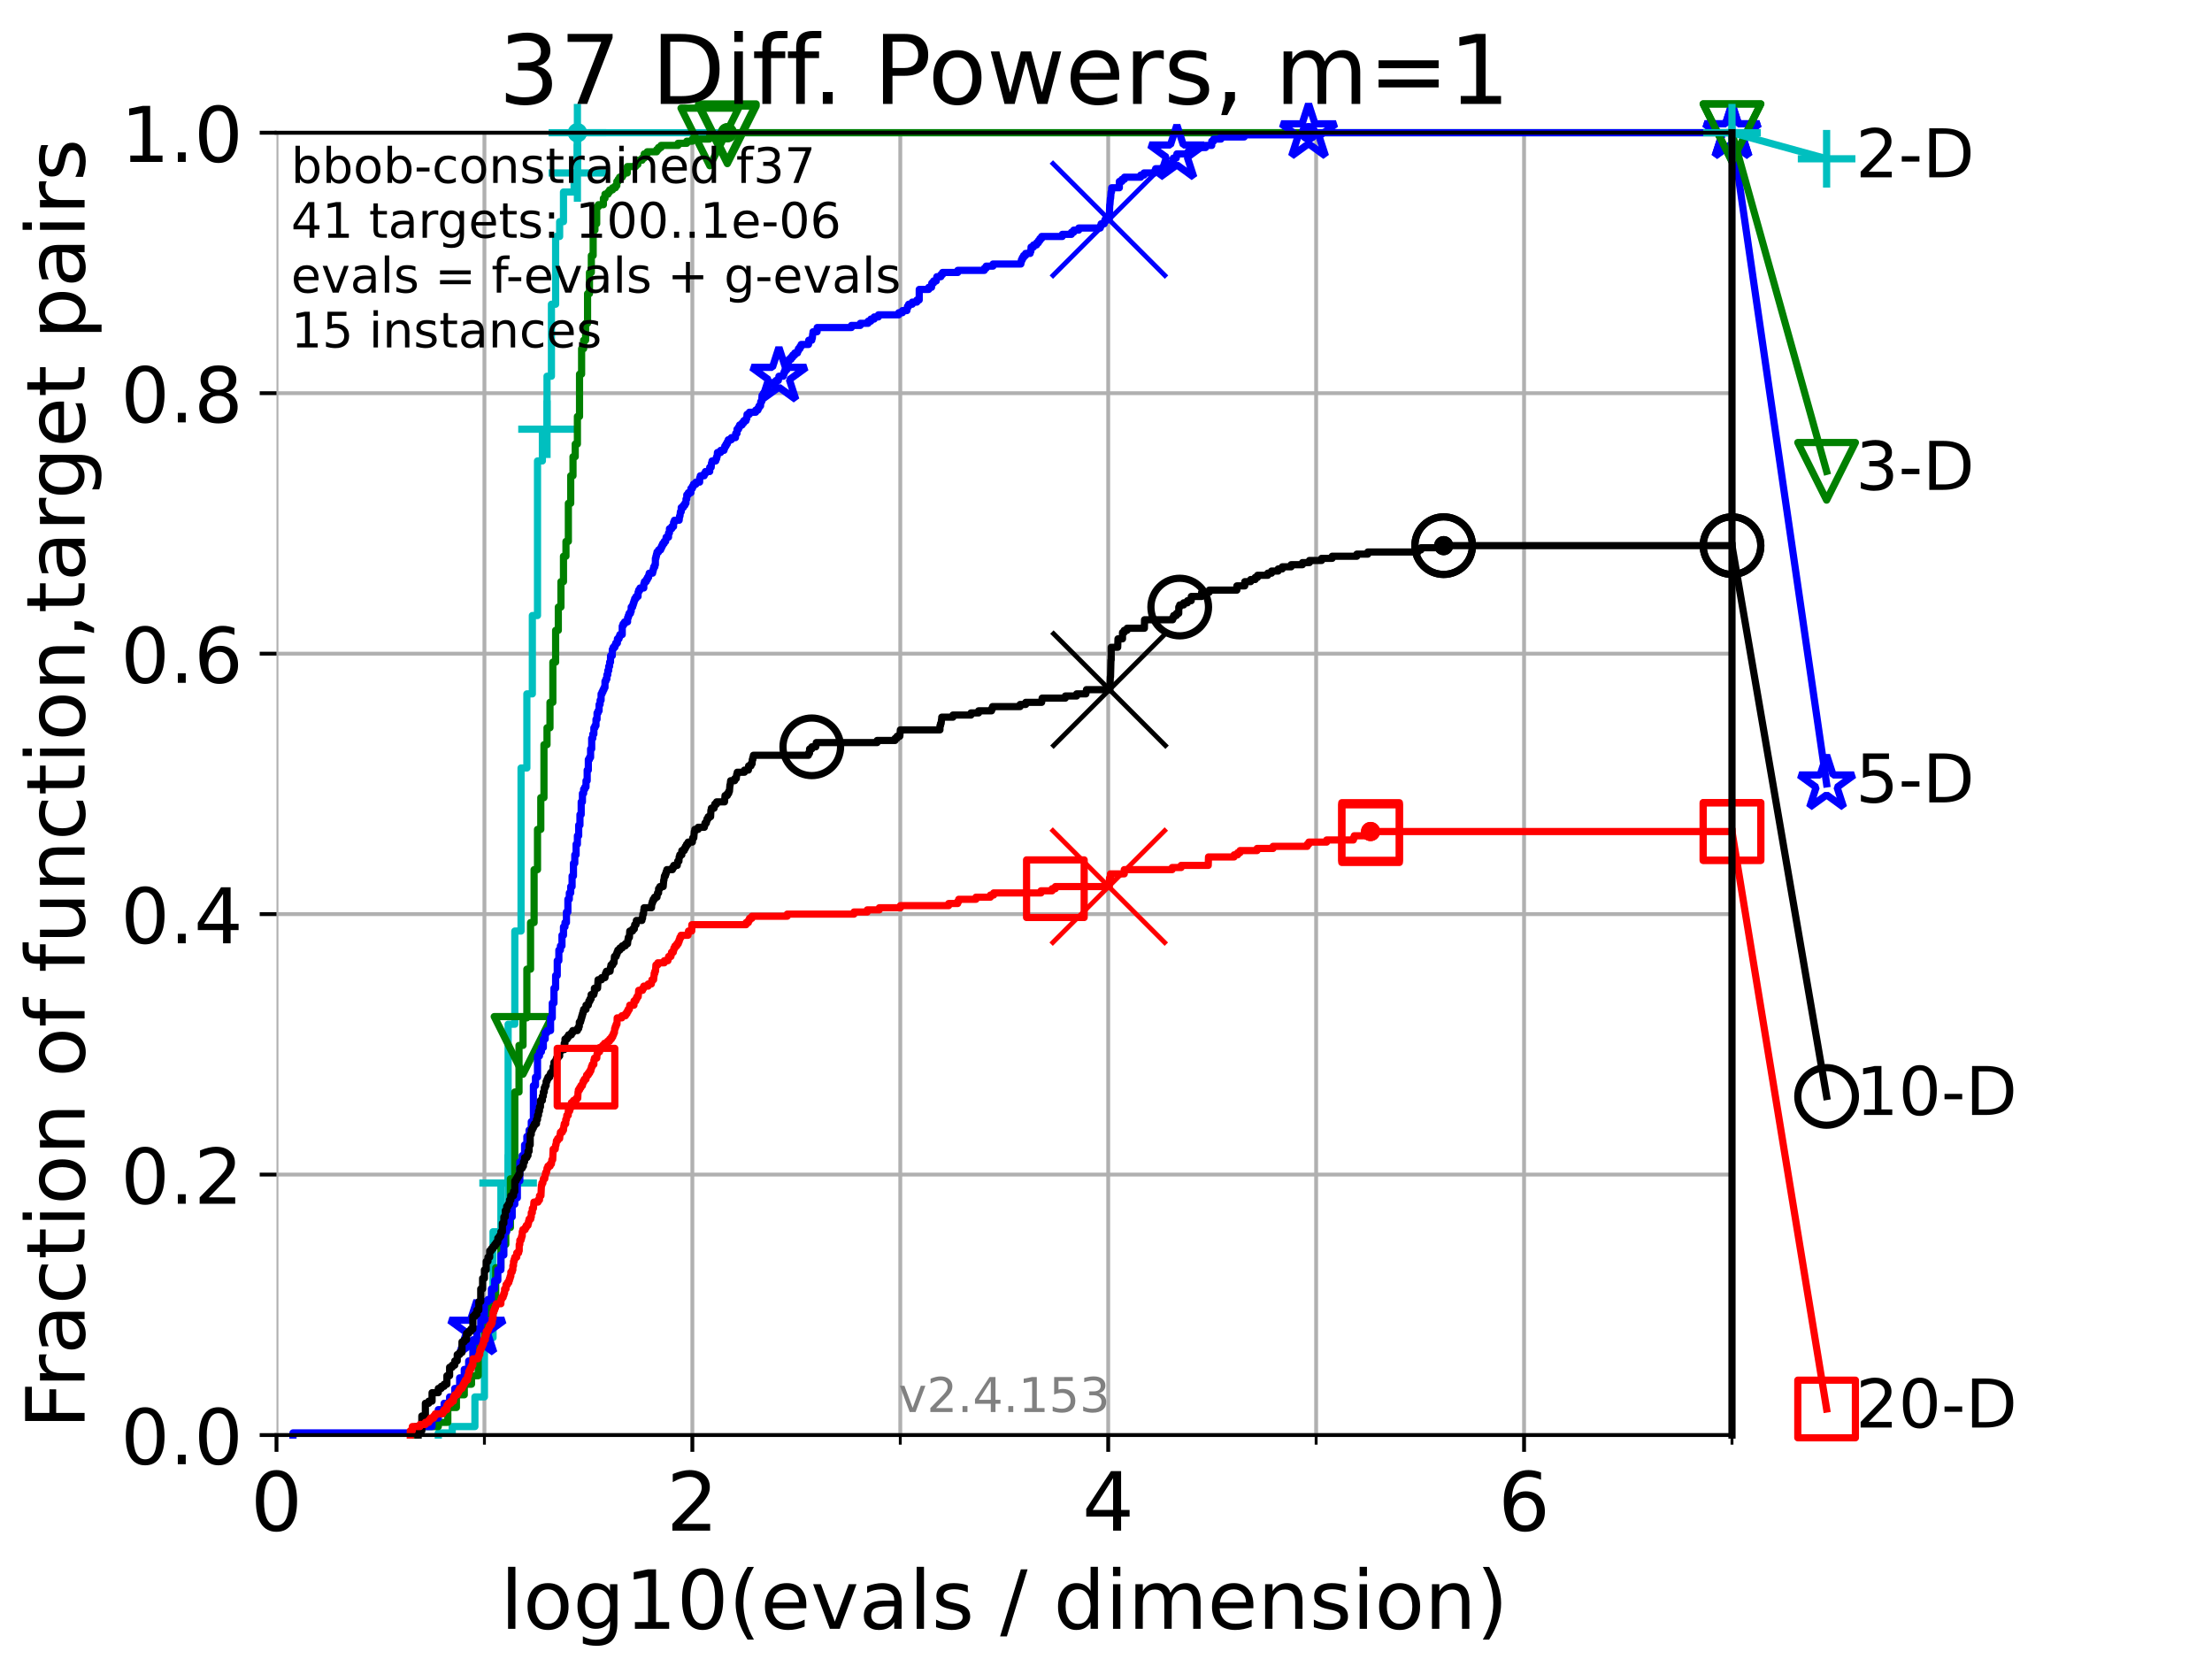 <?xml version="1.0" encoding="utf-8" standalone="no"?>
<!DOCTYPE svg PUBLIC "-//W3C//DTD SVG 1.1//EN"
  "http://www.w3.org/Graphics/SVG/1.1/DTD/svg11.dtd">
<!-- Created with matplotlib (https://matplotlib.org/) -->
<svg height="345.6pt" version="1.1" viewBox="0 0 460.8 345.6" width="460.8pt" xmlns="http://www.w3.org/2000/svg" xmlns:xlink="http://www.w3.org/1999/xlink">
 <defs>
  <style type="text/css">*{stroke-linecap:butt;stroke-linejoin:round;}</style>
 </defs>
 <g id="figure_1">
  <g id="patch_1">
   <path d="M 0 345.6 
L 460.8 345.6 
L 460.8 0 
L 0 0 
z
" style="fill:#ffffff;"/>
  </g>
  <g id="axes_1">
   <g id="patch_2">
    <path d="M 57.6 298.944 
L 360.806 298.944 
L 360.806 27.648 
L 57.6 27.648 
z
" style="fill:#ffffff;"/>
   </g>
   <g id="matplotlib.axis_1">
    <g id="xtick_1">
     <g id="line2d_1">
      <path clip-path="url(#p7d05963482)" d="M 57.6 298.944 
L 57.6 27.648 
" style="fill:none;stroke:#b0b0b0;stroke-linecap:square;stroke-width:0.8;"/>
     </g>
     <g id="line2d_2">
      <defs>
       <path d="M 0 0 
L 0 3.5 
" id="m38198d6592" style="stroke:#000000;stroke-width:0.8;"/>
      </defs>
      <g>
       <use style="stroke:#000000;stroke-width:0.8;" x="57.6" xlink:href="#m38198d6592" y="298.944"/>
      </g>
     </g>
     <g id="text_1">
      <!-- 0 -->
      <g transform="translate(52.192 318.861)scale(0.17 -0.17)">
       <defs>
        <path d="M 31.781 66.406 
Q 24.172 66.406 20.328 58.906 
Q 16.5 51.422 16.5 36.375 
Q 16.5 21.391 20.328 13.891 
Q 24.172 6.391 31.781 6.391 
Q 39.453 6.391 43.281 13.891 
Q 47.125 21.391 47.125 36.375 
Q 47.125 51.422 43.281 58.906 
Q 39.453 66.406 31.781 66.406 
z
M 31.781 74.219 
Q 44.047 74.219 50.516 64.516 
Q 56.984 54.828 56.984 36.375 
Q 56.984 17.969 50.516 8.266 
Q 44.047 -1.422 31.781 -1.422 
Q 19.531 -1.422 13.062 8.266 
Q 6.594 17.969 6.594 36.375 
Q 6.594 54.828 13.062 64.516 
Q 19.531 74.219 31.781 74.219 
z
" id="DejaVuSans-48"/>
       </defs>
       <use xlink:href="#DejaVuSans-48"/>
      </g>
     </g>
    </g>
    <g id="xtick_2">
     <g id="line2d_3">
      <path clip-path="url(#p7d05963482)" d="M 144.23 298.944 
L 144.23 27.648 
" style="fill:none;stroke:#b0b0b0;stroke-linecap:square;stroke-width:0.8;"/>
     </g>
     <g id="line2d_4">
      <g>
       <use style="stroke:#000000;stroke-width:0.8;" x="144.23" xlink:href="#m38198d6592" y="298.944"/>
      </g>
     </g>
     <g id="text_2">
      <!-- 2 -->
      <g transform="translate(138.822 318.861)scale(0.17 -0.17)">
       <defs>
        <path d="M 19.188 8.297 
L 53.609 8.297 
L 53.609 0 
L 7.328 0 
L 7.328 8.297 
Q 12.938 14.109 22.625 23.891 
Q 32.328 33.688 34.812 36.531 
Q 39.547 41.844 41.422 45.531 
Q 43.312 49.219 43.312 52.781 
Q 43.312 58.594 39.234 62.25 
Q 35.156 65.922 28.609 65.922 
Q 23.969 65.922 18.812 64.312 
Q 13.672 62.703 7.812 59.422 
L 7.812 69.391 
Q 13.766 71.781 18.938 73 
Q 24.125 74.219 28.422 74.219 
Q 39.75 74.219 46.484 68.547 
Q 53.219 62.891 53.219 53.422 
Q 53.219 48.922 51.531 44.891 
Q 49.859 40.875 45.406 35.406 
Q 44.188 33.984 37.641 27.219 
Q 31.109 20.453 19.188 8.297 
z
" id="DejaVuSans-50"/>
       </defs>
       <use xlink:href="#DejaVuSans-50"/>
      </g>
     </g>
    </g>
    <g id="xtick_3">
     <g id="line2d_5">
      <path clip-path="url(#p7d05963482)" d="M 230.861 298.944 
L 230.861 27.648 
" style="fill:none;stroke:#b0b0b0;stroke-linecap:square;stroke-width:0.8;"/>
     </g>
     <g id="line2d_6">
      <g>
       <use style="stroke:#000000;stroke-width:0.8;" x="230.861" xlink:href="#m38198d6592" y="298.944"/>
      </g>
     </g>
     <g id="text_3">
      <!-- 4 -->
      <g transform="translate(225.453 318.861)scale(0.17 -0.17)">
       <defs>
        <path d="M 37.797 64.312 
L 12.891 25.391 
L 37.797 25.391 
z
M 35.203 72.906 
L 47.609 72.906 
L 47.609 25.391 
L 58.016 25.391 
L 58.016 17.188 
L 47.609 17.188 
L 47.609 0 
L 37.797 0 
L 37.797 17.188 
L 4.891 17.188 
L 4.891 26.703 
z
" id="DejaVuSans-52"/>
       </defs>
       <use xlink:href="#DejaVuSans-52"/>
      </g>
     </g>
    </g>
    <g id="xtick_4">
     <g id="line2d_7">
      <path clip-path="url(#p7d05963482)" d="M 317.491 298.944 
L 317.491 27.648 
" style="fill:none;stroke:#b0b0b0;stroke-linecap:square;stroke-width:0.8;"/>
     </g>
     <g id="line2d_8">
      <g>
       <use style="stroke:#000000;stroke-width:0.8;" x="317.491" xlink:href="#m38198d6592" y="298.944"/>
      </g>
     </g>
     <g id="text_4">
      <!-- 6 -->
      <g transform="translate(312.083 318.861)scale(0.17 -0.17)">
       <defs>
        <path d="M 33.016 40.375 
Q 26.375 40.375 22.484 35.828 
Q 18.609 31.297 18.609 23.391 
Q 18.609 15.531 22.484 10.953 
Q 26.375 6.391 33.016 6.391 
Q 39.656 6.391 43.531 10.953 
Q 47.406 15.531 47.406 23.391 
Q 47.406 31.297 43.531 35.828 
Q 39.656 40.375 33.016 40.375 
z
M 52.594 71.297 
L 52.594 62.312 
Q 48.875 64.062 45.094 64.984 
Q 41.312 65.922 37.594 65.922 
Q 27.828 65.922 22.672 59.328 
Q 17.531 52.734 16.797 39.406 
Q 19.672 43.656 24.016 45.922 
Q 28.375 48.188 33.594 48.188 
Q 44.578 48.188 50.953 41.516 
Q 57.328 34.859 57.328 23.391 
Q 57.328 12.156 50.688 5.359 
Q 44.047 -1.422 33.016 -1.422 
Q 20.359 -1.422 13.672 8.266 
Q 6.984 17.969 6.984 36.375 
Q 6.984 53.656 15.188 63.938 
Q 23.391 74.219 37.203 74.219 
Q 40.922 74.219 44.703 73.484 
Q 48.484 72.75 52.594 71.297 
z
" id="DejaVuSans-54"/>
       </defs>
       <use xlink:href="#DejaVuSans-54"/>
      </g>
     </g>
    </g>
    <g id="xtick_5">
     <g id="line2d_9">
      <path clip-path="url(#p7d05963482)" d="M 100.915 298.944 
L 100.915 27.648 
" style="fill:none;stroke:#b0b0b0;stroke-linecap:square;stroke-width:0.8;"/>
     </g>
     <g id="line2d_10">
      <defs>
       <path d="M 0 0 
L 0 2 
" id="mf09e285ef0" style="stroke:#000000;stroke-width:0.6;"/>
      </defs>
      <g>
       <use style="stroke:#000000;stroke-width:0.6;" x="100.915" xlink:href="#mf09e285ef0" y="298.944"/>
      </g>
     </g>
    </g>
    <g id="xtick_6">
     <g id="line2d_11">
      <path clip-path="url(#p7d05963482)" d="M 187.546 298.944 
L 187.546 27.648 
" style="fill:none;stroke:#b0b0b0;stroke-linecap:square;stroke-width:0.8;"/>
     </g>
     <g id="line2d_12">
      <g>
       <use style="stroke:#000000;stroke-width:0.6;" x="187.546" xlink:href="#mf09e285ef0" y="298.944"/>
      </g>
     </g>
    </g>
    <g id="xtick_7">
     <g id="line2d_13">
      <path clip-path="url(#p7d05963482)" d="M 274.176 298.944 
L 274.176 27.648 
" style="fill:none;stroke:#b0b0b0;stroke-linecap:square;stroke-width:0.8;"/>
     </g>
     <g id="line2d_14">
      <g>
       <use style="stroke:#000000;stroke-width:0.6;" x="274.176" xlink:href="#mf09e285ef0" y="298.944"/>
      </g>
     </g>
    </g>
    <g id="xtick_8">
     <g id="line2d_15">
      <path clip-path="url(#p7d05963482)" d="M 360.806 298.944 
L 360.806 27.648 
" style="fill:none;stroke:#b0b0b0;stroke-linecap:square;stroke-width:0.8;"/>
     </g>
     <g id="line2d_16">
      <g>
       <use style="stroke:#000000;stroke-width:0.6;" x="360.806" xlink:href="#mf09e285ef0" y="298.944"/>
      </g>
     </g>
    </g>
    <g id="text_5">
     <!-- log10(evals / dimension) -->
     <g transform="translate(104.239 339.314)scale(0.17 -0.17)">
      <defs>
       <path d="M 9.422 75.984 
L 18.406 75.984 
L 18.406 0 
L 9.422 0 
z
" id="DejaVuSans-108"/>
       <path d="M 30.609 48.391 
Q 23.391 48.391 19.188 42.75 
Q 14.984 37.109 14.984 27.297 
Q 14.984 17.484 19.156 11.844 
Q 23.344 6.203 30.609 6.203 
Q 37.797 6.203 41.984 11.859 
Q 46.188 17.531 46.188 27.297 
Q 46.188 37.016 41.984 42.703 
Q 37.797 48.391 30.609 48.391 
z
M 30.609 56 
Q 42.328 56 49.016 48.375 
Q 55.719 40.766 55.719 27.297 
Q 55.719 13.875 49.016 6.219 
Q 42.328 -1.422 30.609 -1.422 
Q 18.844 -1.422 12.172 6.219 
Q 5.516 13.875 5.516 27.297 
Q 5.516 40.766 12.172 48.375 
Q 18.844 56 30.609 56 
z
" id="DejaVuSans-111"/>
       <path d="M 45.406 27.984 
Q 45.406 37.75 41.375 43.109 
Q 37.359 48.484 30.078 48.484 
Q 22.859 48.484 18.828 43.109 
Q 14.797 37.75 14.797 27.984 
Q 14.797 18.266 18.828 12.891 
Q 22.859 7.516 30.078 7.516 
Q 37.359 7.516 41.375 12.891 
Q 45.406 18.266 45.406 27.984 
z
M 54.391 6.781 
Q 54.391 -7.172 48.188 -13.984 
Q 42 -20.797 29.203 -20.797 
Q 24.469 -20.797 20.266 -20.094 
Q 16.062 -19.391 12.109 -17.922 
L 12.109 -9.188 
Q 16.062 -11.328 19.922 -12.344 
Q 23.781 -13.375 27.781 -13.375 
Q 36.625 -13.375 41.016 -8.766 
Q 45.406 -4.156 45.406 5.172 
L 45.406 9.625 
Q 42.625 4.781 38.281 2.391 
Q 33.938 0 27.875 0 
Q 17.828 0 11.672 7.656 
Q 5.516 15.328 5.516 27.984 
Q 5.516 40.672 11.672 48.328 
Q 17.828 56 27.875 56 
Q 33.938 56 38.281 53.609 
Q 42.625 51.219 45.406 46.391 
L 45.406 54.688 
L 54.391 54.688 
z
" id="DejaVuSans-103"/>
       <path d="M 12.406 8.297 
L 28.516 8.297 
L 28.516 63.922 
L 10.984 60.406 
L 10.984 69.391 
L 28.422 72.906 
L 38.281 72.906 
L 38.281 8.297 
L 54.391 8.297 
L 54.391 0 
L 12.406 0 
z
" id="DejaVuSans-49"/>
       <path d="M 31 75.875 
Q 24.469 64.656 21.281 53.656 
Q 18.109 42.672 18.109 31.391 
Q 18.109 20.125 21.312 9.062 
Q 24.516 -2 31 -13.188 
L 23.188 -13.188 
Q 15.875 -1.703 12.234 9.375 
Q 8.594 20.453 8.594 31.391 
Q 8.594 42.281 12.203 53.312 
Q 15.828 64.359 23.188 75.875 
z
" id="DejaVuSans-40"/>
       <path d="M 56.203 29.594 
L 56.203 25.203 
L 14.891 25.203 
Q 15.484 15.922 20.484 11.062 
Q 25.484 6.203 34.422 6.203 
Q 39.594 6.203 44.453 7.469 
Q 49.312 8.734 54.109 11.281 
L 54.109 2.781 
Q 49.266 0.734 44.188 -0.344 
Q 39.109 -1.422 33.891 -1.422 
Q 20.797 -1.422 13.156 6.188 
Q 5.516 13.812 5.516 26.812 
Q 5.516 40.234 12.766 48.109 
Q 20.016 56 32.328 56 
Q 43.359 56 49.781 48.891 
Q 56.203 41.797 56.203 29.594 
z
M 47.219 32.234 
Q 47.125 39.594 43.094 43.984 
Q 39.062 48.391 32.422 48.391 
Q 24.906 48.391 20.391 44.141 
Q 15.875 39.891 15.188 32.172 
z
" id="DejaVuSans-101"/>
       <path d="M 2.984 54.688 
L 12.5 54.688 
L 29.594 8.797 
L 46.688 54.688 
L 56.203 54.688 
L 35.688 0 
L 23.484 0 
z
" id="DejaVuSans-118"/>
       <path d="M 34.281 27.484 
Q 23.391 27.484 19.188 25 
Q 14.984 22.516 14.984 16.5 
Q 14.984 11.719 18.141 8.906 
Q 21.297 6.109 26.703 6.109 
Q 34.188 6.109 38.703 11.406 
Q 43.219 16.703 43.219 25.484 
L 43.219 27.484 
z
M 52.203 31.203 
L 52.203 0 
L 43.219 0 
L 43.219 8.297 
Q 40.141 3.328 35.547 0.953 
Q 30.953 -1.422 24.312 -1.422 
Q 15.922 -1.422 10.953 3.297 
Q 6 8.016 6 15.922 
Q 6 25.141 12.172 29.828 
Q 18.359 34.516 30.609 34.516 
L 43.219 34.516 
L 43.219 35.406 
Q 43.219 41.609 39.141 45 
Q 35.062 48.391 27.688 48.391 
Q 23 48.391 18.547 47.266 
Q 14.109 46.141 10.016 43.891 
L 10.016 52.203 
Q 14.938 54.109 19.578 55.047 
Q 24.219 56 28.609 56 
Q 40.484 56 46.344 49.844 
Q 52.203 43.703 52.203 31.203 
z
" id="DejaVuSans-97"/>
       <path d="M 44.281 53.078 
L 44.281 44.578 
Q 40.484 46.531 36.375 47.5 
Q 32.281 48.484 27.875 48.484 
Q 21.188 48.484 17.844 46.438 
Q 14.5 44.391 14.5 40.281 
Q 14.5 37.156 16.891 35.375 
Q 19.281 33.594 26.516 31.984 
L 29.594 31.297 
Q 39.156 29.25 43.188 25.516 
Q 47.219 21.781 47.219 15.094 
Q 47.219 7.469 41.188 3.016 
Q 35.156 -1.422 24.609 -1.422 
Q 20.219 -1.422 15.453 -0.562 
Q 10.688 0.297 5.422 2 
L 5.422 11.281 
Q 10.406 8.688 15.234 7.391 
Q 20.062 6.109 24.812 6.109 
Q 31.156 6.109 34.562 8.281 
Q 37.984 10.453 37.984 14.406 
Q 37.984 18.062 35.516 20.016 
Q 33.062 21.969 24.703 23.781 
L 21.578 24.516 
Q 13.234 26.266 9.516 29.906 
Q 5.812 33.547 5.812 39.891 
Q 5.812 47.609 11.281 51.797 
Q 16.75 56 26.812 56 
Q 31.781 56 36.172 55.266 
Q 40.578 54.547 44.281 53.078 
z
" id="DejaVuSans-115"/>
       <path id="DejaVuSans-32"/>
       <path d="M 25.391 72.906 
L 33.688 72.906 
L 8.297 -9.281 
L 0 -9.281 
z
" id="DejaVuSans-47"/>
       <path d="M 45.406 46.391 
L 45.406 75.984 
L 54.391 75.984 
L 54.391 0 
L 45.406 0 
L 45.406 8.203 
Q 42.578 3.328 38.25 0.953 
Q 33.938 -1.422 27.875 -1.422 
Q 17.969 -1.422 11.734 6.484 
Q 5.516 14.406 5.516 27.297 
Q 5.516 40.188 11.734 48.094 
Q 17.969 56 27.875 56 
Q 33.938 56 38.25 53.625 
Q 42.578 51.266 45.406 46.391 
z
M 14.797 27.297 
Q 14.797 17.391 18.875 11.75 
Q 22.953 6.109 30.078 6.109 
Q 37.203 6.109 41.297 11.75 
Q 45.406 17.391 45.406 27.297 
Q 45.406 37.203 41.297 42.844 
Q 37.203 48.484 30.078 48.484 
Q 22.953 48.484 18.875 42.844 
Q 14.797 37.203 14.797 27.297 
z
" id="DejaVuSans-100"/>
       <path d="M 9.422 54.688 
L 18.406 54.688 
L 18.406 0 
L 9.422 0 
z
M 9.422 75.984 
L 18.406 75.984 
L 18.406 64.594 
L 9.422 64.594 
z
" id="DejaVuSans-105"/>
       <path d="M 52 44.188 
Q 55.375 50.25 60.062 53.125 
Q 64.75 56 71.094 56 
Q 79.641 56 84.281 50.016 
Q 88.922 44.047 88.922 33.016 
L 88.922 0 
L 79.891 0 
L 79.891 32.719 
Q 79.891 40.578 77.094 44.375 
Q 74.312 48.188 68.609 48.188 
Q 61.625 48.188 57.562 43.547 
Q 53.516 38.922 53.516 30.906 
L 53.516 0 
L 44.484 0 
L 44.484 32.719 
Q 44.484 40.625 41.703 44.406 
Q 38.922 48.188 33.109 48.188 
Q 26.219 48.188 22.156 43.531 
Q 18.109 38.875 18.109 30.906 
L 18.109 0 
L 9.078 0 
L 9.078 54.688 
L 18.109 54.688 
L 18.109 46.188 
Q 21.188 51.219 25.484 53.609 
Q 29.781 56 35.688 56 
Q 41.656 56 45.828 52.969 
Q 50 49.953 52 44.188 
z
" id="DejaVuSans-109"/>
       <path d="M 54.891 33.016 
L 54.891 0 
L 45.906 0 
L 45.906 32.719 
Q 45.906 40.484 42.875 44.328 
Q 39.844 48.188 33.797 48.188 
Q 26.516 48.188 22.312 43.547 
Q 18.109 38.922 18.109 30.906 
L 18.109 0 
L 9.078 0 
L 9.078 54.688 
L 18.109 54.688 
L 18.109 46.188 
Q 21.344 51.125 25.703 53.562 
Q 30.078 56 35.797 56 
Q 45.219 56 50.047 50.172 
Q 54.891 44.344 54.891 33.016 
z
" id="DejaVuSans-110"/>
       <path d="M 8.016 75.875 
L 15.828 75.875 
Q 23.141 64.359 26.781 53.312 
Q 30.422 42.281 30.422 31.391 
Q 30.422 20.453 26.781 9.375 
Q 23.141 -1.703 15.828 -13.188 
L 8.016 -13.188 
Q 14.5 -2 17.703 9.062 
Q 20.906 20.125 20.906 31.391 
Q 20.906 42.672 17.703 53.656 
Q 14.5 64.656 8.016 75.875 
z
" id="DejaVuSans-41"/>
      </defs>
      <use xlink:href="#DejaVuSans-108"/>
      <use x="27.783" xlink:href="#DejaVuSans-111"/>
      <use x="88.965" xlink:href="#DejaVuSans-103"/>
      <use x="152.441" xlink:href="#DejaVuSans-49"/>
      <use x="216.064" xlink:href="#DejaVuSans-48"/>
      <use x="279.688" xlink:href="#DejaVuSans-40"/>
      <use x="318.701" xlink:href="#DejaVuSans-101"/>
      <use x="380.225" xlink:href="#DejaVuSans-118"/>
      <use x="439.404" xlink:href="#DejaVuSans-97"/>
      <use x="500.684" xlink:href="#DejaVuSans-108"/>
      <use x="528.467" xlink:href="#DejaVuSans-115"/>
      <use x="580.566" xlink:href="#DejaVuSans-32"/>
      <use x="612.354" xlink:href="#DejaVuSans-47"/>
      <use x="646.045" xlink:href="#DejaVuSans-32"/>
      <use x="677.832" xlink:href="#DejaVuSans-100"/>
      <use x="741.309" xlink:href="#DejaVuSans-105"/>
      <use x="769.092" xlink:href="#DejaVuSans-109"/>
      <use x="866.504" xlink:href="#DejaVuSans-101"/>
      <use x="928.027" xlink:href="#DejaVuSans-110"/>
      <use x="991.406" xlink:href="#DejaVuSans-115"/>
      <use x="1043.506" xlink:href="#DejaVuSans-105"/>
      <use x="1071.289" xlink:href="#DejaVuSans-111"/>
      <use x="1132.471" xlink:href="#DejaVuSans-110"/>
      <use x="1195.85" xlink:href="#DejaVuSans-41"/>
     </g>
    </g>
   </g>
   <g id="matplotlib.axis_2">
    <g id="ytick_1">
     <g id="line2d_17">
      <path clip-path="url(#p7d05963482)" d="M 57.6 298.944 
L 360.806 298.944 
" style="fill:none;stroke:#b0b0b0;stroke-linecap:square;stroke-width:0.8;"/>
     </g>
     <g id="line2d_18">
      <defs>
       <path d="M 0 0 
L -3.5 0 
" id="mc7985b1f1d" style="stroke:#000000;stroke-width:0.8;"/>
      </defs>
      <g>
       <use style="stroke:#000000;stroke-width:0.8;" x="57.6" xlink:href="#mc7985b1f1d" y="298.944"/>
      </g>
     </g>
     <g id="text_6">
      <!-- 0.0 -->
      <g transform="translate(25.155 305.023)scale(0.16 -0.16)">
       <defs>
        <path d="M 10.688 12.406 
L 21 12.406 
L 21 0 
L 10.688 0 
z
" id="DejaVuSans-46"/>
       </defs>
       <use xlink:href="#DejaVuSans-48"/>
       <use x="63.623" xlink:href="#DejaVuSans-46"/>
       <use x="95.41" xlink:href="#DejaVuSans-48"/>
      </g>
     </g>
    </g>
    <g id="ytick_2">
     <g id="line2d_19">
      <path clip-path="url(#p7d05963482)" d="M 57.6 244.685 
L 360.806 244.685 
" style="fill:none;stroke:#b0b0b0;stroke-linecap:square;stroke-width:0.8;"/>
     </g>
     <g id="line2d_20">
      <g>
       <use style="stroke:#000000;stroke-width:0.8;" x="57.6" xlink:href="#mc7985b1f1d" y="244.685"/>
      </g>
     </g>
     <g id="text_7">
      <!-- 0.2 -->
      <g transform="translate(25.155 250.764)scale(0.16 -0.16)">
       <use xlink:href="#DejaVuSans-48"/>
       <use x="63.623" xlink:href="#DejaVuSans-46"/>
       <use x="95.41" xlink:href="#DejaVuSans-50"/>
      </g>
     </g>
    </g>
    <g id="ytick_3">
     <g id="line2d_21">
      <path clip-path="url(#p7d05963482)" d="M 57.6 190.426 
L 360.806 190.426 
" style="fill:none;stroke:#b0b0b0;stroke-linecap:square;stroke-width:0.8;"/>
     </g>
     <g id="line2d_22">
      <g>
       <use style="stroke:#000000;stroke-width:0.8;" x="57.6" xlink:href="#mc7985b1f1d" y="190.426"/>
      </g>
     </g>
     <g id="text_8">
      <!-- 0.4 -->
      <g transform="translate(25.155 196.504)scale(0.16 -0.16)">
       <use xlink:href="#DejaVuSans-48"/>
       <use x="63.623" xlink:href="#DejaVuSans-46"/>
       <use x="95.41" xlink:href="#DejaVuSans-52"/>
      </g>
     </g>
    </g>
    <g id="ytick_4">
     <g id="line2d_23">
      <path clip-path="url(#p7d05963482)" d="M 57.6 136.166 
L 360.806 136.166 
" style="fill:none;stroke:#b0b0b0;stroke-linecap:square;stroke-width:0.8;"/>
     </g>
     <g id="line2d_24">
      <g>
       <use style="stroke:#000000;stroke-width:0.8;" x="57.6" xlink:href="#mc7985b1f1d" y="136.166"/>
      </g>
     </g>
     <g id="text_9">
      <!-- 0.6 -->
      <g transform="translate(25.155 142.245)scale(0.16 -0.16)">
       <use xlink:href="#DejaVuSans-48"/>
       <use x="63.623" xlink:href="#DejaVuSans-46"/>
       <use x="95.41" xlink:href="#DejaVuSans-54"/>
      </g>
     </g>
    </g>
    <g id="ytick_5">
     <g id="line2d_25">
      <path clip-path="url(#p7d05963482)" d="M 57.6 81.907 
L 360.806 81.907 
" style="fill:none;stroke:#b0b0b0;stroke-linecap:square;stroke-width:0.8;"/>
     </g>
     <g id="line2d_26">
      <g>
       <use style="stroke:#000000;stroke-width:0.8;" x="57.6" xlink:href="#mc7985b1f1d" y="81.907"/>
      </g>
     </g>
     <g id="text_10">
      <!-- 0.8 -->
      <g transform="translate(25.155 87.986)scale(0.16 -0.16)">
       <defs>
        <path d="M 31.781 34.625 
Q 24.75 34.625 20.719 30.859 
Q 16.703 27.094 16.703 20.516 
Q 16.703 13.922 20.719 10.156 
Q 24.75 6.391 31.781 6.391 
Q 38.812 6.391 42.859 10.172 
Q 46.922 13.969 46.922 20.516 
Q 46.922 27.094 42.891 30.859 
Q 38.875 34.625 31.781 34.625 
z
M 21.922 38.812 
Q 15.578 40.375 12.031 44.719 
Q 8.5 49.078 8.5 55.328 
Q 8.5 64.062 14.719 69.141 
Q 20.953 74.219 31.781 74.219 
Q 42.672 74.219 48.875 69.141 
Q 55.078 64.062 55.078 55.328 
Q 55.078 49.078 51.531 44.719 
Q 48 40.375 41.703 38.812 
Q 48.828 37.156 52.797 32.312 
Q 56.781 27.484 56.781 20.516 
Q 56.781 9.906 50.312 4.234 
Q 43.844 -1.422 31.781 -1.422 
Q 19.734 -1.422 13.25 4.234 
Q 6.781 9.906 6.781 20.516 
Q 6.781 27.484 10.781 32.312 
Q 14.797 37.156 21.922 38.812 
z
M 18.312 54.391 
Q 18.312 48.734 21.844 45.562 
Q 25.391 42.391 31.781 42.391 
Q 38.141 42.391 41.719 45.562 
Q 45.312 48.734 45.312 54.391 
Q 45.312 60.062 41.719 63.234 
Q 38.141 66.406 31.781 66.406 
Q 25.391 66.406 21.844 63.234 
Q 18.312 60.062 18.312 54.391 
z
" id="DejaVuSans-56"/>
       </defs>
       <use xlink:href="#DejaVuSans-48"/>
       <use x="63.623" xlink:href="#DejaVuSans-46"/>
       <use x="95.41" xlink:href="#DejaVuSans-56"/>
      </g>
     </g>
    </g>
    <g id="ytick_6">
     <g id="line2d_27">
      <path clip-path="url(#p7d05963482)" d="M 57.6 27.648 
L 360.806 27.648 
" style="fill:none;stroke:#b0b0b0;stroke-linecap:square;stroke-width:0.8;"/>
     </g>
     <g id="line2d_28">
      <g>
       <use style="stroke:#000000;stroke-width:0.8;" x="57.6" xlink:href="#mc7985b1f1d" y="27.648"/>
      </g>
     </g>
     <g id="text_11">
      <!-- 1.0 -->
      <g transform="translate(25.155 33.727)scale(0.16 -0.16)">
       <use xlink:href="#DejaVuSans-49"/>
       <use x="63.623" xlink:href="#DejaVuSans-46"/>
       <use x="95.41" xlink:href="#DejaVuSans-48"/>
      </g>
     </g>
    </g>
    <g id="text_12">
     <!-- Fraction of function,target pairs -->
     <g transform="translate(17.62 297.681)rotate(-90)scale(0.17 -0.17)">
      <defs>
       <path d="M 9.812 72.906 
L 51.703 72.906 
L 51.703 64.594 
L 19.672 64.594 
L 19.672 43.109 
L 48.578 43.109 
L 48.578 34.812 
L 19.672 34.812 
L 19.672 0 
L 9.812 0 
z
" id="DejaVuSans-70"/>
       <path d="M 41.109 46.297 
Q 39.594 47.172 37.812 47.578 
Q 36.031 48 33.891 48 
Q 26.266 48 22.188 43.047 
Q 18.109 38.094 18.109 28.812 
L 18.109 0 
L 9.078 0 
L 9.078 54.688 
L 18.109 54.688 
L 18.109 46.188 
Q 20.953 51.172 25.484 53.578 
Q 30.031 56 36.531 56 
Q 37.453 56 38.578 55.875 
Q 39.703 55.766 41.062 55.516 
z
" id="DejaVuSans-114"/>
       <path d="M 48.781 52.594 
L 48.781 44.188 
Q 44.969 46.297 41.141 47.344 
Q 37.312 48.391 33.406 48.391 
Q 24.656 48.391 19.812 42.844 
Q 14.984 37.312 14.984 27.297 
Q 14.984 17.281 19.812 11.734 
Q 24.656 6.203 33.406 6.203 
Q 37.312 6.203 41.141 7.25 
Q 44.969 8.297 48.781 10.406 
L 48.781 2.094 
Q 45.016 0.344 40.984 -0.531 
Q 36.969 -1.422 32.422 -1.422 
Q 20.062 -1.422 12.781 6.344 
Q 5.516 14.109 5.516 27.297 
Q 5.516 40.672 12.859 48.328 
Q 20.219 56 33.016 56 
Q 37.156 56 41.109 55.141 
Q 45.062 54.297 48.781 52.594 
z
" id="DejaVuSans-99"/>
       <path d="M 18.312 70.219 
L 18.312 54.688 
L 36.812 54.688 
L 36.812 47.703 
L 18.312 47.703 
L 18.312 18.016 
Q 18.312 11.328 20.141 9.422 
Q 21.969 7.516 27.594 7.516 
L 36.812 7.516 
L 36.812 0 
L 27.594 0 
Q 17.188 0 13.234 3.875 
Q 9.281 7.766 9.281 18.016 
L 9.281 47.703 
L 2.688 47.703 
L 2.688 54.688 
L 9.281 54.688 
L 9.281 70.219 
z
" id="DejaVuSans-116"/>
       <path d="M 37.109 75.984 
L 37.109 68.5 
L 28.516 68.5 
Q 23.688 68.5 21.797 66.547 
Q 19.922 64.594 19.922 59.516 
L 19.922 54.688 
L 34.719 54.688 
L 34.719 47.703 
L 19.922 47.703 
L 19.922 0 
L 10.891 0 
L 10.891 47.703 
L 2.297 47.703 
L 2.297 54.688 
L 10.891 54.688 
L 10.891 58.5 
Q 10.891 67.625 15.141 71.797 
Q 19.391 75.984 28.609 75.984 
z
" id="DejaVuSans-102"/>
       <path d="M 8.5 21.578 
L 8.5 54.688 
L 17.484 54.688 
L 17.484 21.922 
Q 17.484 14.156 20.5 10.266 
Q 23.531 6.391 29.594 6.391 
Q 36.859 6.391 41.078 11.031 
Q 45.312 15.672 45.312 23.688 
L 45.312 54.688 
L 54.297 54.688 
L 54.297 0 
L 45.312 0 
L 45.312 8.406 
Q 42.047 3.422 37.719 1 
Q 33.406 -1.422 27.688 -1.422 
Q 18.266 -1.422 13.375 4.438 
Q 8.5 10.297 8.5 21.578 
z
M 31.109 56 
z
" id="DejaVuSans-117"/>
       <path d="M 11.719 12.406 
L 22.016 12.406 
L 22.016 4 
L 14.016 -11.625 
L 7.719 -11.625 
L 11.719 4 
z
" id="DejaVuSans-44"/>
       <path d="M 18.109 8.203 
L 18.109 -20.797 
L 9.078 -20.797 
L 9.078 54.688 
L 18.109 54.688 
L 18.109 46.391 
Q 20.953 51.266 25.266 53.625 
Q 29.594 56 35.594 56 
Q 45.562 56 51.781 48.094 
Q 58.016 40.188 58.016 27.297 
Q 58.016 14.406 51.781 6.484 
Q 45.562 -1.422 35.594 -1.422 
Q 29.594 -1.422 25.266 0.953 
Q 20.953 3.328 18.109 8.203 
z
M 48.688 27.297 
Q 48.688 37.203 44.609 42.844 
Q 40.531 48.484 33.406 48.484 
Q 26.266 48.484 22.188 42.844 
Q 18.109 37.203 18.109 27.297 
Q 18.109 17.391 22.188 11.75 
Q 26.266 6.109 33.406 6.109 
Q 40.531 6.109 44.609 11.75 
Q 48.688 17.391 48.688 27.297 
z
" id="DejaVuSans-112"/>
      </defs>
      <use xlink:href="#DejaVuSans-70"/>
      <use x="50.27" xlink:href="#DejaVuSans-114"/>
      <use x="91.383" xlink:href="#DejaVuSans-97"/>
      <use x="152.662" xlink:href="#DejaVuSans-99"/>
      <use x="207.643" xlink:href="#DejaVuSans-116"/>
      <use x="246.852" xlink:href="#DejaVuSans-105"/>
      <use x="274.635" xlink:href="#DejaVuSans-111"/>
      <use x="335.816" xlink:href="#DejaVuSans-110"/>
      <use x="399.195" xlink:href="#DejaVuSans-32"/>
      <use x="430.982" xlink:href="#DejaVuSans-111"/>
      <use x="492.164" xlink:href="#DejaVuSans-102"/>
      <use x="527.369" xlink:href="#DejaVuSans-32"/>
      <use x="559.156" xlink:href="#DejaVuSans-102"/>
      <use x="594.361" xlink:href="#DejaVuSans-117"/>
      <use x="657.74" xlink:href="#DejaVuSans-110"/>
      <use x="721.119" xlink:href="#DejaVuSans-99"/>
      <use x="776.1" xlink:href="#DejaVuSans-116"/>
      <use x="815.309" xlink:href="#DejaVuSans-105"/>
      <use x="843.092" xlink:href="#DejaVuSans-111"/>
      <use x="904.273" xlink:href="#DejaVuSans-110"/>
      <use x="967.652" xlink:href="#DejaVuSans-44"/>
      <use x="999.439" xlink:href="#DejaVuSans-116"/>
      <use x="1038.648" xlink:href="#DejaVuSans-97"/>
      <use x="1099.928" xlink:href="#DejaVuSans-114"/>
      <use x="1139.291" xlink:href="#DejaVuSans-103"/>
      <use x="1202.768" xlink:href="#DejaVuSans-101"/>
      <use x="1264.291" xlink:href="#DejaVuSans-116"/>
      <use x="1303.5" xlink:href="#DejaVuSans-32"/>
      <use x="1335.287" xlink:href="#DejaVuSans-112"/>
      <use x="1398.764" xlink:href="#DejaVuSans-97"/>
      <use x="1460.043" xlink:href="#DejaVuSans-105"/>
      <use x="1487.826" xlink:href="#DejaVuSans-114"/>
      <use x="1528.939" xlink:href="#DejaVuSans-115"/>
     </g>
    </g>
   </g>
   <g id="line2d_29">
    <defs>
     <path d="M 0 1.5 
C 0.398 1.5 0.779 1.342 1.061 1.061 
C 1.342 0.779 1.5 0.398 1.5 0 
C 1.5 -0.398 1.342 -0.779 1.061 -1.061 
C 0.779 -1.342 0.398 -1.5 0 -1.5 
C -0.398 -1.5 -0.779 -1.342 -1.061 -1.061 
C -1.342 -0.779 -1.5 -0.398 -1.5 0 
C -1.5 0.398 -1.342 0.779 -1.061 1.061 
C -0.779 1.342 -0.398 1.5 0 1.5 
z
" id="mf78eadbfa6" style="stroke:#00bfbf;"/>
    </defs>
    <g>
     <use style="fill:#00bfbf;stroke:#00bfbf;" x="120.284" xlink:href="#mf78eadbfa6" y="27.648"/>
     <use style="fill:#00bfbf;stroke:#00bfbf;" x="120.284" xlink:href="#mf78eadbfa6" y="27.648"/>
    </g>
   </g>
   <g id="line2d_30">
    <path d="M 91.306 298.944 
L 91.306 298.503 
L 94.206 298.503 
L 94.206 297.179 
L 98.933 297.179 
L 98.933 291.004 
L 100.915 291.004 
L 100.915 278.652 
L 102.708 278.652 
L 102.708 256.595 
L 104.345 256.595 
L 104.345 246.449 
L 105.851 246.449 
L 105.851 213.364 
L 107.245 213.364 
L 107.245 193.955 
L 108.543 193.955 
L 108.543 159.988 
L 109.757 159.988 
L 109.757 144.548 
L 110.897 144.548 
L 110.897 128.226 
L 111.972 128.226 
L 111.972 96.023 
L 112.989 96.023 
L 112.989 89.406 
L 113.954 89.406 
L 113.954 78.378 
L 114.872 78.378 
L 114.872 63.38 
L 115.747 63.38 
L 115.747 49.263 
L 116.584 49.263 
L 116.584 46.176 
L 117.384 46.176 
L 117.384 40 
L 119.6 40 
L 119.6 36.03 
L 120.284 36.03 
L 120.284 27.648 
L 360.806 27.648 
" style="fill:none;stroke:#00bfbf;stroke-linecap:square;stroke-width:1.5;"/>
   </g>
   <g id="line2d_31">
    <defs>
     <path d="M -6 0 
L 6 0 
M 0 6 
L 0 -6 
" id="m3437349129" style="stroke:#00bfbf;stroke-width:1.5;"/>
    </defs>
    <g>
     <use style="fill-opacity:0;stroke:#00bfbf;stroke-width:1.5;" x="105.851" xlink:href="#m3437349129" y="246.449"/>
     <use style="fill-opacity:0;stroke:#00bfbf;stroke-width:1.5;" x="113.954" xlink:href="#m3437349129" y="89.406"/>
     <use style="fill-opacity:0;stroke:#00bfbf;stroke-width:1.5;" x="120.284" xlink:href="#m3437349129" y="36.03"/>
     <use style="fill-opacity:0;stroke:#00bfbf;stroke-width:1.5;" x="120.284" xlink:href="#m3437349129" y="27.648"/>
     <use style="fill-opacity:0;stroke:#00bfbf;stroke-width:1.5;" x="360.806" xlink:href="#m3437349129" y="27.648"/>
    </g>
   </g>
   <g id="line2d_32">
    <path style="fill:none;stroke:#00bfbf;stroke-linecap:square;stroke-width:1.5;"/>
    <g/>
   </g>
   <g id="line2d_33">
    <defs>
     <path d="M 0 1.5 
C 0.398 1.5 0.779 1.342 1.061 1.061 
C 1.342 0.779 1.5 0.398 1.5 0 
C 1.5 -0.398 1.342 -0.779 1.061 -1.061 
C 0.779 -1.342 0.398 -1.5 0 -1.5 
C -0.398 -1.5 -0.779 -1.342 -1.061 -1.061 
C -1.342 -0.779 -1.5 -0.398 -1.5 0 
C -1.5 0.398 -1.342 0.779 -1.061 1.061 
C -0.779 1.342 -0.398 1.5 0 1.5 
z
" id="m2ccfe4507f" style="stroke:#008000;"/>
    </defs>
    <g>
     <use style="fill:#008000;stroke:#008000;" x="151.52" xlink:href="#m2ccfe4507f" y="27.648"/>
     <use style="fill:#008000;stroke:#008000;" x="151.52" xlink:href="#m2ccfe4507f" y="27.648"/>
    </g>
   </g>
   <g id="line2d_34">
    <path d="M 86.578 298.944 
L 86.578 297.179 
L 91.306 297.179 
L 91.306 296.297 
L 93.288 296.297 
L 93.288 293.209 
L 95.081 293.209 
L 95.081 290.562 
L 96.718 290.562 
L 96.718 288.357 
L 98.223 288.357 
L 98.223 286.592 
L 99.617 286.592 
L 99.617 280.416 
L 100.915 280.416 
L 100.915 276.005 
L 102.129 276.005 
L 102.129 271.153 
L 103.27 271.153 
L 103.27 264.095 
L 104.345 264.095 
L 104.345 259.242 
L 105.362 259.242 
L 105.362 255.713 
L 106.327 255.713 
L 106.327 245.567 
L 107.245 245.567 
L 107.245 227.481 
L 108.12 227.481 
L 108.12 217.776 
L 108.956 217.776 
L 108.956 212.041 
L 109.757 212.041 
L 109.757 201.895 
L 110.525 201.895 
L 110.525 192.19 
L 111.262 192.19 
L 111.262 181.162 
L 111.972 181.162 
L 111.972 172.78 
L 112.657 172.78 
L 112.657 166.163 
L 113.317 166.163 
L 113.317 155.135 
L 113.954 155.135 
L 113.954 151.606 
L 114.571 151.606 
L 114.571 146.312 
L 115.168 146.312 
L 115.168 137.931 
L 115.747 137.931 
L 115.747 131.314 
L 116.309 131.314 
L 116.309 126.462 
L 116.854 126.462 
L 116.854 121.168 
L 117.384 121.168 
L 117.384 115.874 
L 117.9 115.874 
L 117.9 112.786 
L 118.401 112.786 
L 118.401 104.846 
L 118.89 104.846 
L 118.89 99.111 
L 119.366 99.111 
L 119.366 95.141 
L 119.831 95.141 
L 119.831 92.494 
L 120.284 92.494 
L 120.284 86.76 
L 120.727 86.76 
L 120.727 77.937 
L 121.159 77.937 
L 121.159 72.643 
L 121.582 72.643 
L 121.582 70.879 
L 121.995 70.879 
L 121.995 67.35 
L 122.4 67.35 
L 122.4 61.174 
L 122.796 61.174 
L 122.796 56.763 
L 123.184 56.763 
L 123.184 53.234 
L 123.564 53.234 
L 123.564 47.94 
L 123.936 47.94 
L 123.936 46.617 
L 124.302 46.617 
L 124.302 43.088 
L 124.66 43.088 
L 124.66 42.646 
L 125.696 42.646 
L 125.696 41.323 
L 126.029 41.323 
L 126.029 40.441 
L 126.677 40.441 
L 126.677 40 
L 126.994 40 
L 126.994 39.559 
L 127.61 39.559 
L 127.61 39.117 
L 128.208 39.117 
L 128.208 38.676 
L 128.499 38.676 
L 128.499 37.794 
L 128.786 37.794 
L 128.786 37.353 
L 129.069 37.353 
L 129.069 36.912 
L 129.623 36.912 
L 129.623 36.471 
L 129.893 36.471 
L 129.893 36.03 
L 130.683 36.03 
L 130.683 34.706 
L 132.405 34.706 
L 132.405 34.265 
L 132.87 34.265 
L 132.87 33.383 
L 133.766 33.383 
L 133.766 32.942 
L 134.198 32.942 
L 134.198 32.059 
L 134.829 32.059 
L 134.829 31.618 
L 136.79 31.618 
L 136.79 31.177 
L 137.159 31.177 
L 137.159 30.736 
L 137.699 30.736 
L 137.699 30.295 
L 141.247 30.295 
L 141.247 29.854 
L 143.066 29.854 
L 143.066 29.413 
L 144.23 29.413 
L 144.23 28.971 
L 147.764 28.971 
L 147.868 28.089 
L 151.52 28.089 
L 151.52 27.648 
L 360.806 27.648 
L 360.806 27.648 
" style="fill:none;stroke:#008000;stroke-linecap:square;stroke-width:1.5;"/>
   </g>
   <g id="line2d_35">
    <defs>
     <path d="M -0 6 
L 6 -6 
L -6 -6 
z
" id="mecfdad26b7" style="stroke:#008000;stroke-linejoin:miter;stroke-width:1.5;"/>
    </defs>
    <g>
     <use style="fill-opacity:0;stroke:#008000;stroke-linejoin:miter;stroke-width:1.5;" x="108.956" xlink:href="#mecfdad26b7" y="217.776"/>
     <use style="fill-opacity:0;stroke:#008000;stroke-linejoin:miter;stroke-width:1.5;" x="147.868" xlink:href="#mecfdad26b7" y="28.53"/>
     <use style="fill-opacity:0;stroke:#008000;stroke-linejoin:miter;stroke-width:1.5;" x="151.52" xlink:href="#mecfdad26b7" y="28.089"/>
     <use style="fill-opacity:0;stroke:#008000;stroke-linejoin:miter;stroke-width:1.5;" x="151.52" xlink:href="#mecfdad26b7" y="27.648"/>
     <use style="fill-opacity:0;stroke:#008000;stroke-linejoin:miter;stroke-width:1.5;" x="360.806" xlink:href="#mecfdad26b7" y="27.648"/>
    </g>
   </g>
   <g id="line2d_36">
    <path style="fill:none;stroke:#008000;stroke-linecap:square;stroke-width:1.5;"/>
    <g/>
   </g>
   <g id="line2d_37">
    <defs>
     <path d="M 0 1.5 
C 0.398 1.5 0.779 1.342 1.061 1.061 
C 1.342 0.779 1.5 0.398 1.5 0 
C 1.5 -0.398 1.342 -0.779 1.061 -1.061 
C 0.779 -1.342 0.398 -1.5 0 -1.5 
C -0.398 -1.5 -0.779 -1.342 -1.061 -1.061 
C -1.342 -0.779 -1.5 -0.398 -1.5 0 
C -1.5 0.398 -1.342 0.779 -1.061 1.061 
C -0.779 1.342 -0.398 1.5 0 1.5 
z
" id="m436af0cb6f" style="stroke:#0000ff;"/>
    </defs>
    <g>
     <use style="fill:#0000ff;stroke:#0000ff;" x="272.597" xlink:href="#m436af0cb6f" y="27.648"/>
     <use style="fill:#0000ff;stroke:#0000ff;" x="272.597" xlink:href="#m436af0cb6f" y="27.648"/>
    </g>
   </g>
   <g id="line2d_38">
    <path d="M 61.03 298.944 
L 61.03 298.503 
L 87.108 298.503 
L 87.108 297.179 
L 90.008 297.179 
L 90.008 295.415 
L 91.306 295.415 
L 91.306 293.65 
L 92.52 293.65 
L 92.52 292.327 
L 93.66 292.327 
L 93.66 291.004 
L 94.736 291.004 
L 94.736 289.239 
L 95.753 289.239 
L 95.753 287.033 
L 96.718 287.033 
L 96.718 285.269 
L 97.635 285.269 
L 97.635 283.504 
L 98.51 283.504 
L 98.51 279.093 
L 99.347 279.093 
L 99.347 276.887 
L 100.147 276.887 
L 100.147 273.799 
L 100.915 273.799 
L 100.915 271.153 
L 101.653 271.153 
L 101.653 270.712 
L 102.363 270.712 
L 102.363 268.506 
L 103.047 268.506 
L 103.047 266.741 
L 103.707 266.741 
L 103.707 264.536 
L 104.345 264.536 
L 104.345 261.448 
L 104.962 261.448 
L 104.962 256.595 
L 105.559 256.595 
L 105.559 255.272 
L 106.138 255.272 
L 106.138 253.507 
L 106.699 253.507 
L 106.699 250.861 
L 107.245 250.861 
L 107.245 249.537 
L 107.775 249.537 
L 107.775 246.008 
L 108.29 246.008 
L 108.29 242.038 
L 108.792 242.038 
L 108.792 240.715 
L 109.28 240.715 
L 109.28 238.509 
L 109.757 238.509 
L 109.757 236.744 
L 110.221 236.744 
L 110.221 235.421 
L 110.675 235.421 
L 110.675 233.657 
L 111.117 233.657 
L 111.117 226.157 
L 111.55 226.157 
L 111.55 224.393 
L 111.972 224.393 
L 111.972 219.981 
L 112.386 219.981 
L 112.386 219.099 
L 112.79 219.099 
L 112.79 218.217 
L 113.186 218.217 
L 113.186 216.452 
L 113.574 216.452 
L 113.574 215.129 
L 113.954 215.129 
L 113.954 214.688 
L 114.692 214.688 
L 114.692 212.041 
L 115.051 212.041 
L 115.051 208.953 
L 115.402 208.953 
L 115.402 205.865 
L 115.747 205.865 
L 115.747 203.218 
L 116.086 203.218 
L 116.086 200.13 
L 116.419 200.13 
L 116.419 197.925 
L 116.746 197.925 
L 116.746 197.043 
L 117.068 197.043 
L 117.068 194.837 
L 117.384 194.837 
L 117.384 193.072 
L 117.695 193.072 
L 117.695 192.19 
L 118.001 192.19 
L 118.001 189.984 
L 118.302 189.984 
L 118.302 187.338 
L 118.598 187.338 
L 118.598 186.014 
L 118.89 186.014 
L 118.89 184.691 
L 119.177 184.691 
L 119.177 182.485 
L 119.46 182.485 
L 119.46 179.838 
L 119.739 179.838 
L 119.739 178.074 
L 120.013 178.074 
L 120.013 175.868 
L 120.284 175.868 
L 120.284 174.104 
L 120.551 174.104 
L 120.551 171.898 
L 120.814 171.898 
L 120.814 169.692 
L 121.073 169.692 
L 121.073 167.046 
L 121.329 167.046 
L 121.329 165.281 
L 121.582 165.281 
L 121.582 164.399 
L 121.831 164.399 
L 121.831 163.958 
L 122.077 163.958 
L 122.077 162.634 
L 122.32 162.634 
L 122.32 160.429 
L 122.559 160.429 
L 122.559 158.223 
L 122.796 158.223 
L 122.796 157.782 
L 123.03 157.782 
L 123.03 156.017 
L 123.26 156.017 
L 123.26 153.812 
L 123.488 153.812 
L 123.488 152.929 
L 123.714 152.929 
L 123.714 151.606 
L 123.936 151.606 
L 123.936 151.165 
L 124.156 151.165 
L 124.156 149.841 
L 124.374 149.841 
L 124.374 148.518 
L 124.589 148.518 
L 124.589 148.077 
L 124.801 148.077 
L 124.801 146.754 
L 125.012 146.754 
L 125.012 145.871 
L 125.219 145.871 
L 125.219 144.548 
L 125.425 144.548 
L 125.425 144.107 
L 125.628 144.107 
L 125.628 143.666 
L 125.83 143.666 
L 125.83 143.225 
L 126.029 143.225 
L 126.029 141.901 
L 126.226 141.901 
L 126.226 141.46 
L 126.421 141.46 
L 126.421 140.578 
L 126.614 140.578 
L 126.614 139.695 
L 126.804 139.695 
L 126.804 138.813 
L 126.994 138.813 
L 126.994 137.931 
L 127.181 137.931 
L 127.181 136.608 
L 127.55 136.608 
L 127.55 135.284 
L 127.731 135.284 
L 127.731 134.843 
L 128.09 134.843 
L 128.09 134.402 
L 128.266 134.402 
L 128.266 133.961 
L 128.615 133.961 
L 128.615 133.078 
L 128.957 133.078 
L 128.957 132.637 
L 129.125 132.637 
L 129.125 132.196 
L 129.623 132.196 
L 129.623 130.432 
L 129.786 130.432 
L 129.786 129.991 
L 130.107 129.991 
L 130.107 129.549 
L 130.734 129.549 
L 130.734 128.667 
L 130.888 128.667 
L 130.888 128.226 
L 131.04 128.226 
L 131.04 127.785 
L 131.341 127.785 
L 131.341 127.344 
L 131.49 127.344 
L 131.49 126.462 
L 131.784 126.462 
L 131.784 126.02 
L 131.929 126.02 
L 131.929 125.579 
L 132.073 125.579 
L 132.073 125.138 
L 132.216 125.138 
L 132.216 124.697 
L 132.499 124.697 
L 132.499 124.256 
L 132.916 124.256 
L 132.916 123.374 
L 133.052 123.374 
L 133.052 122.932 
L 133.323 122.932 
L 133.323 122.491 
L 134.113 122.491 
L 134.113 121.609 
L 134.241 121.609 
L 134.241 121.168 
L 134.621 121.168 
L 134.621 120.727 
L 134.87 120.727 
L 134.87 120.286 
L 135.116 120.286 
L 135.116 119.845 
L 135.238 119.845 
L 135.238 119.403 
L 135.952 119.403 
L 135.952 118.962 
L 136.069 118.962 
L 136.069 118.521 
L 136.184 118.521 
L 136.184 118.08 
L 136.414 118.08 
L 136.414 117.639 
L 136.528 117.639 
L 136.528 116.315 
L 136.641 116.315 
L 136.641 115.874 
L 136.753 115.874 
L 136.753 115.433 
L 136.865 115.433 
L 136.865 114.992 
L 137.196 114.992 
L 137.196 114.551 
L 137.628 114.551 
L 137.628 114.11 
L 137.841 114.11 
L 137.841 113.669 
L 138.051 113.669 
L 138.051 113.228 
L 138.362 113.228 
L 138.362 112.786 
L 138.668 112.786 
L 138.768 111.904 
L 139.265 111.904 
L 139.265 111.022 
L 139.46 111.022 
L 139.46 110.14 
L 139.938 110.14 
L 139.938 109.698 
L 140.313 109.698 
L 140.313 108.816 
L 140.497 108.816 
L 140.497 108.375 
L 141.48 108.375 
L 141.567 107.493 
L 141.654 107.493 
L 141.74 106.611 
L 141.911 106.611 
L 141.911 105.728 
L 142.332 105.728 
L 142.332 105.287 
L 142.662 105.287 
L 142.662 104.846 
L 142.906 104.846 
L 142.906 103.964 
L 143.066 103.964 
L 143.066 103.082 
L 143.384 103.082 
L 143.384 102.64 
L 143.927 102.64 
L 143.927 101.758 
L 144.23 101.758 
L 144.23 101.317 
L 144.455 101.317 
L 144.455 100.876 
L 144.968 100.876 
L 144.968 100.435 
L 145.748 100.435 
L 145.748 99.552 
L 145.886 99.552 
L 145.886 99.111 
L 146.695 99.111 
L 146.695 98.67 
L 146.957 98.67 
L 146.957 98.229 
L 147.847 98.229 
L 147.847 97.347 
L 148.155 97.347 
L 148.216 96.465 
L 148.338 96.465 
L 148.338 96.023 
L 149.108 96.023 
L 149.108 95.582 
L 149.281 95.582 
L 149.281 95.141 
L 149.396 95.141 
L 149.453 94.259 
L 150.125 94.259 
L 150.125 93.818 
L 150.827 93.818 
L 150.827 93.377 
L 150.985 93.377 
L 150.985 92.935 
L 151.246 92.935 
L 151.246 92.494 
L 151.503 92.494 
L 151.503 92.053 
L 151.707 92.053 
L 151.707 91.612 
L 152.353 91.612 
L 152.353 91.171 
L 153.212 91.171 
L 153.259 90.289 
L 153.536 90.289 
L 153.536 89.406 
L 153.855 89.406 
L 153.855 88.965 
L 154.079 88.965 
L 154.079 88.524 
L 154.607 88.524 
L 154.607 88.083 
L 154.95 88.083 
L 154.95 87.642 
L 155.413 87.642 
L 155.413 87.201 
L 155.578 87.201 
L 155.619 86.319 
L 156.106 86.319 
L 156.106 85.877 
L 157.419 85.877 
L 157.419 85.436 
L 157.899 85.436 
L 157.899 84.995 
L 158.116 84.995 
L 158.116 84.554 
L 158.437 84.554 
L 158.472 83.672 
L 158.682 83.672 
L 158.752 82.348 
L 159.028 82.348 
L 159.028 81.907 
L 159.502 81.907 
L 159.569 81.025 
L 159.866 81.025 
L 159.866 80.584 
L 160.159 80.584 
L 160.159 80.143 
L 160.824 80.143 
L 160.824 79.702 
L 161.647 79.702 
L 161.647 79.26 
L 162.147 79.26 
L 162.147 78.819 
L 162.263 78.819 
L 162.263 78.378 
L 163.164 78.378 
L 163.164 77.937 
L 163.328 77.937 
L 163.328 77.496 
L 163.518 77.496 
L 163.518 77.055 
L 163.892 77.055 
L 163.998 76.172 
L 164.051 76.172 
L 164.077 75.29 
L 164.337 75.29 
L 164.337 74.849 
L 164.796 74.849 
L 164.796 74.408 
L 165.146 74.408 
L 165.146 73.967 
L 165.562 73.967 
L 165.562 73.526 
L 166.135 73.526 
L 166.135 73.085 
L 166.322 73.085 
L 166.322 72.643 
L 166.644 72.643 
L 166.644 72.202 
L 166.894 72.202 
L 166.894 71.761 
L 168.431 71.761 
L 168.472 70.879 
L 169.105 70.879 
L 169.105 70.438 
L 169.225 70.438 
L 169.304 69.556 
L 169.364 69.556 
L 169.364 69.114 
L 170.214 69.114 
L 170.233 68.232 
L 177.37 68.232 
L 177.37 67.791 
L 179.215 67.791 
L 179.215 67.35 
L 180.841 67.35 
L 180.841 66.909 
L 181.413 66.909 
L 181.413 66.468 
L 182.109 66.468 
L 182.109 66.026 
L 182.992 66.026 
L 182.992 65.585 
L 187.223 65.585 
L 187.223 65.144 
L 187.995 65.144 
L 187.995 64.703 
L 188.927 64.703 
L 188.927 64.262 
L 189.039 64.262 
L 189.039 63.821 
L 189.287 63.821 
L 189.287 63.38 
L 190.04 63.38 
L 190.04 62.939 
L 190.991 62.939 
L 190.991 62.497 
L 191.489 62.497 
L 191.495 60.292 
L 193.473 60.292 
L 193.473 59.851 
L 194.057 59.851 
L 194.11 58.968 
L 194.483 58.968 
L 194.483 58.527 
L 195.047 58.527 
L 195.158 57.645 
L 195.997 57.645 
L 195.997 57.204 
L 196.345 57.204 
L 196.345 56.763 
L 199.521 56.763 
L 199.521 56.322 
L 205.056 56.322 
L 205.056 55.88 
L 205.438 55.88 
L 205.438 55.439 
L 206.862 55.439 
L 206.862 54.998 
L 212.664 54.998 
L 212.664 54.557 
L 212.776 54.557 
L 212.776 54.116 
L 212.97 54.116 
L 212.97 53.675 
L 213.235 53.675 
L 213.235 53.234 
L 213.653 53.234 
L 213.653 52.793 
L 214.6 52.793 
L 214.6 52.351 
L 214.755 52.351 
L 214.788 51.469 
L 215.296 51.469 
L 215.296 51.028 
L 215.933 51.028 
L 215.933 50.587 
L 216.312 50.587 
L 216.312 50.146 
L 216.618 50.146 
L 216.618 49.705 
L 216.988 49.705 
L 216.988 49.263 
L 221.295 49.263 
L 221.295 48.822 
L 223.196 48.822 
L 223.196 48.381 
L 223.679 48.381 
L 223.679 47.94 
L 224.718 47.94 
L 224.718 47.499 
L 229.209 47.499 
L 229.209 47.058 
L 229.381 47.058 
L 229.381 46.617 
L 230.028 46.617 
L 230.028 46.176 
L 230.198 46.176 
L 230.198 45.734 
L 231.067 45.734 
L 231.178 42.646 
L 231.213 42.646 
L 231.314 41.323 
L 231.358 41.323 
L 231.456 40 
L 231.546 40 
L 231.581 39.117 
L 233.181 39.117 
L 233.182 37.794 
L 233.729 37.794 
L 233.729 37.353 
L 234.243 37.353 
L 234.243 36.912 
L 237.625 36.912 
L 237.625 36.471 
L 238.315 36.471 
L 238.315 36.03 
L 240.545 36.03 
L 240.545 35.588 
L 240.738 35.588 
L 240.738 35.147 
L 243.252 35.147 
L 243.252 34.706 
L 243.564 34.706 
L 243.564 34.265 
L 244.101 34.265 
L 244.101 33.824 
L 244.417 33.824 
L 244.417 32.942 
L 245.027 32.942 
L 245.027 32.5 
L 245.166 32.5 
L 245.166 32.059 
L 247.459 32.059 
L 247.459 31.618 
L 247.984 31.618 
L 248.054 30.736 
L 251.149 30.736 
L 251.149 30.295 
L 252.428 30.295 
L 252.429 29.413 
L 252.817 29.413 
L 252.817 28.971 
L 254.348 28.971 
L 254.348 28.53 
L 259.197 28.53 
L 259.197 28.089 
L 272.597 28.089 
L 272.597 27.648 
L 360.806 27.648 
L 360.806 27.648 
" style="fill:none;stroke:#0000ff;stroke-linecap:square;stroke-width:1.5;"/>
   </g>
   <g id="line2d_39">
    <defs>
     <path d="M 0 -6 
L -1.347 -1.854 
L -5.706 -1.854 
L -2.18 0.708 
L -3.527 4.854 
L -0 2.292 
L 3.527 4.854 
L 2.18 0.708 
L 5.706 -1.854 
L 1.347 -1.854 
z
" id="m2d31086322" style="stroke:#0000ff;stroke-linejoin:bevel;stroke-width:1.5;"/>
    </defs>
    <g>
     <use style="fill-opacity:0;stroke:#0000ff;stroke-linejoin:bevel;stroke-width:1.5;" x="99.347" xlink:href="#m2d31086322" y="276.887"/>
     <use style="fill-opacity:0;stroke:#0000ff;stroke-linejoin:bevel;stroke-width:1.5;" x="162.263" xlink:href="#m2d31086322" y="78.378"/>
     <use style="fill-opacity:0;stroke:#0000ff;stroke-linejoin:bevel;stroke-width:1.5;" x="245.166" xlink:href="#m2d31086322" y="32.059"/>
     <use style="fill-opacity:0;stroke:#0000ff;stroke-linejoin:bevel;stroke-width:1.5;" x="272.597" xlink:href="#m2d31086322" y="27.648"/>
     <use style="fill-opacity:0;stroke:#0000ff;stroke-linejoin:bevel;stroke-width:1.5;" x="360.806" xlink:href="#m2d31086322" y="27.648"/>
    </g>
   </g>
   <g id="line2d_40">
    <path style="fill:none;stroke:#0000ff;stroke-linecap:square;stroke-width:1.5;"/>
    <g/>
   </g>
   <g id="line2d_41">
    <path clip-path="url(#p7d05963482)" d="M 231.01 45.734 
" style="fill:none;stroke:#0000ff;stroke-linecap:square;stroke-width:1.5;"/>
    <defs>
     <path d="M -12 12 
L 12 -12 
M -12 -12 
L 12 12 
" id="mafb1876c00" style="stroke:#0000ff;"/>
    </defs>
    <g clip-path="url(#p7d05963482)">
     <use style="fill:#0000ff;stroke:#0000ff;" x="231.01" xlink:href="#mafb1876c00" y="45.734"/>
    </g>
   </g>
   <g id="line2d_42">
    <defs>
     <path d="M 0 1.5 
C 0.398 1.5 0.779 1.342 1.061 1.061 
C 1.342 0.779 1.5 0.398 1.5 0 
C 1.5 -0.398 1.342 -0.779 1.061 -1.061 
C 0.779 -1.342 0.398 -1.5 0 -1.5 
C -0.398 -1.5 -0.779 -1.342 -1.061 -1.061 
C -1.342 -0.779 -1.5 -0.398 -1.5 0 
C -1.5 0.398 -1.342 0.779 -1.061 1.061 
C -0.779 1.342 -0.398 1.5 0 1.5 
z
" id="ma0d5bf1db1" style="stroke:#000000;"/>
    </defs>
    <g>
     <use style="stroke:#000000;" x="300.742" xlink:href="#ma0d5bf1db1" y="113.669"/>
     <use style="stroke:#000000;" x="300.742" xlink:href="#ma0d5bf1db1" y="113.669"/>
    </g>
   </g>
   <g id="line2d_43">
    <path d="M 87.108 298.944 
L 87.108 298.062 
L 87.876 298.062 
L 87.876 294.974 
L 88.614 294.974 
L 88.614 292.327 
L 89.324 292.327 
L 89.324 291.886 
L 90.008 291.886 
L 90.008 290.121 
L 91.306 290.121 
L 91.306 289.239 
L 91.923 289.239 
L 91.923 288.798 
L 92.52 288.798 
L 92.52 288.357 
L 93.099 288.357 
L 93.099 286.592 
L 93.66 286.592 
L 93.66 284.828 
L 94.206 284.828 
L 94.206 284.387 
L 94.736 284.387 
L 94.736 283.504 
L 95.251 283.504 
L 95.251 282.181 
L 95.753 282.181 
L 95.753 281.74 
L 96.241 281.74 
L 96.241 279.534 
L 96.718 279.534 
L 96.718 279.093 
L 97.182 279.093 
L 97.182 277.77 
L 97.635 277.77 
L 97.635 277.329 
L 98.078 277.329 
L 98.078 276.887 
L 98.51 276.887 
L 98.51 274.241 
L 98.933 274.241 
L 98.933 273.799 
L 99.347 273.799 
L 99.347 272.917 
L 99.751 272.917 
L 99.751 271.153 
L 100.147 271.153 
L 100.147 268.506 
L 100.535 268.506 
L 100.535 266.3 
L 100.915 266.3 
L 100.915 264.536 
L 101.288 264.536 
L 101.288 262.771 
L 101.653 262.771 
L 101.653 261.889 
L 102.011 261.889 
L 102.011 260.566 
L 102.363 260.566 
L 102.363 260.124 
L 102.708 260.124 
L 102.708 259.683 
L 103.047 259.683 
L 103.047 259.242 
L 103.38 259.242 
L 103.38 258.801 
L 103.707 258.801 
L 103.707 257.919 
L 104.029 257.919 
L 104.029 257.478 
L 104.345 257.478 
L 104.345 256.595 
L 104.656 256.595 
L 104.656 254.831 
L 104.962 254.831 
L 104.962 253.507 
L 105.263 253.507 
L 105.263 252.184 
L 105.559 252.184 
L 105.559 251.302 
L 105.851 251.302 
L 105.851 250.861 
L 106.138 250.861 
L 106.138 249.978 
L 106.421 249.978 
L 106.421 249.096 
L 106.974 249.096 
L 106.974 248.214 
L 107.245 248.214 
L 107.245 246.008 
L 107.512 246.008 
L 107.512 245.567 
L 107.775 245.567 
L 107.775 245.126 
L 108.034 245.126 
L 108.034 244.685 
L 108.29 244.685 
L 108.29 243.361 
L 108.792 243.361 
L 108.792 242.92 
L 109.038 242.92 
L 109.038 242.038 
L 109.28 242.038 
L 109.28 241.156 
L 109.757 241.156 
L 109.757 240.715 
L 109.99 240.715 
L 109.99 239.832 
L 110.221 239.832 
L 110.221 238.509 
L 110.449 238.509 
L 110.449 236.303 
L 110.675 236.303 
L 110.675 235.421 
L 110.897 235.421 
L 110.897 234.98 
L 111.117 234.98 
L 111.117 234.539 
L 111.335 234.539 
L 111.335 234.098 
L 111.762 234.098 
L 111.762 233.215 
L 111.972 233.215 
L 111.972 232.333 
L 112.18 232.333 
L 112.18 231.451 
L 112.386 231.451 
L 112.386 230.569 
L 112.589 230.569 
L 112.589 229.245 
L 112.989 229.245 
L 112.989 228.363 
L 113.186 228.363 
L 113.186 227.481 
L 113.381 227.481 
L 113.381 226.598 
L 113.574 226.598 
L 113.574 226.157 
L 113.765 226.157 
L 113.765 225.275 
L 113.954 225.275 
L 113.954 224.834 
L 114.142 224.834 
L 114.142 224.393 
L 114.51 224.393 
L 114.51 223.952 
L 114.692 223.952 
L 114.692 223.51 
L 115.051 223.51 
L 115.051 223.069 
L 115.227 223.069 
L 115.227 222.187 
L 115.402 222.187 
L 115.402 221.305 
L 115.747 221.305 
L 115.747 220.864 
L 115.918 220.864 
L 115.918 220.423 
L 116.253 220.423 
L 116.253 219.981 
L 116.584 219.981 
L 116.584 219.099 
L 116.746 219.099 
L 116.746 218.658 
L 117.54 218.658 
L 117.54 217.335 
L 117.695 217.335 
L 117.695 216.452 
L 118.152 216.452 
L 118.152 216.011 
L 118.451 216.011 
L 118.451 215.57 
L 119.034 215.57 
L 119.034 215.129 
L 119.319 215.129 
L 119.319 214.688 
L 120.284 214.688 
L 120.284 214.247 
L 120.551 214.247 
L 120.551 213.806 
L 120.683 213.806 
L 120.683 212.923 
L 120.944 212.923 
L 120.944 212.482 
L 121.073 212.482 
L 121.073 212.041 
L 121.202 212.041 
L 121.202 211.6 
L 121.329 211.6 
L 121.329 211.159 
L 121.456 211.159 
L 121.456 210.718 
L 121.582 210.718 
L 121.582 210.277 
L 122.077 210.277 
L 122.077 209.394 
L 122.559 209.394 
L 122.559 208.953 
L 122.678 208.953 
L 122.678 208.512 
L 122.913 208.512 
L 122.913 208.071 
L 123.145 208.071 
L 123.145 207.189 
L 123.714 207.189 
L 123.714 206.747 
L 123.825 206.747 
L 123.825 205.865 
L 124.482 205.865 
L 124.589 204.101 
L 125.322 204.101 
L 125.322 203.66 
L 126.029 203.66 
L 126.127 202.777 
L 126.323 202.777 
L 126.323 202.336 
L 127.087 202.336 
L 127.181 201.454 
L 127.274 201.454 
L 127.274 201.013 
L 127.641 201.013 
L 127.641 200.572 
L 127.911 200.572 
L 128.001 199.248 
L 128.354 199.248 
L 128.354 198.807 
L 128.528 198.807 
L 128.528 198.366 
L 128.701 198.366 
L 128.701 197.925 
L 129.125 197.925 
L 129.125 197.484 
L 129.623 197.484 
L 129.623 197.043 
L 130.266 197.043 
L 130.266 196.601 
L 130.734 196.601 
L 130.811 195.719 
L 130.888 195.719 
L 130.888 195.278 
L 131.116 195.278 
L 131.191 193.955 
L 131.784 193.955 
L 131.784 193.514 
L 132.145 193.514 
L 132.216 192.631 
L 132.499 192.631 
L 132.569 191.749 
L 133.722 191.749 
L 133.722 191.308 
L 133.853 191.308 
L 133.918 190.426 
L 134.048 190.426 
L 134.113 189.543 
L 134.177 189.543 
L 134.177 189.102 
L 135.717 189.102 
L 135.776 188.22 
L 135.894 188.22 
L 135.894 187.779 
L 136.069 187.779 
L 136.069 187.338 
L 136.357 187.338 
L 136.357 186.897 
L 136.865 186.897 
L 136.975 186.014 
L 137.196 186.014 
L 137.196 185.132 
L 137.467 185.132 
L 137.467 184.691 
L 138.155 184.691 
L 138.259 183.367 
L 138.31 183.367 
L 138.413 182.485 
L 138.617 182.485 
L 138.617 182.044 
L 138.768 182.044 
L 138.768 181.603 
L 138.919 181.603 
L 138.919 181.162 
L 140.08 181.162 
L 140.08 180.721 
L 140.359 180.721 
L 140.359 180.28 
L 141.084 180.28 
L 141.173 179.397 
L 141.437 179.397 
L 141.48 178.515 
L 141.611 178.515 
L 141.611 178.074 
L 142.038 178.074 
L 142.038 177.192 
L 142.539 177.192 
L 142.539 176.751 
L 142.784 176.751 
L 142.784 176.309 
L 143.026 176.309 
L 143.026 175.868 
L 143.345 175.868 
L 143.345 175.427 
L 144.23 175.427 
L 144.305 174.545 
L 144.529 174.545 
L 144.64 173.221 
L 144.75 173.221 
L 144.75 172.78 
L 145.433 172.78 
L 145.433 172.339 
L 146.728 172.339 
L 146.728 171.898 
L 146.86 171.898 
L 146.86 171.457 
L 147.152 171.457 
L 147.152 171.016 
L 147.28 171.016 
L 147.28 170.575 
L 147.534 170.575 
L 147.534 170.134 
L 148.033 170.134 
L 148.094 168.81 
L 148.186 168.81 
L 148.186 168.369 
L 148.756 168.369 
L 148.756 167.928 
L 148.904 167.928 
L 148.904 167.487 
L 149.281 167.487 
L 149.281 167.046 
L 150.932 167.046 
L 151.038 165.722 
L 151.529 165.722 
L 151.529 165.281 
L 151.808 165.281 
L 151.808 164.84 
L 151.958 164.84 
L 152.057 163.517 
L 152.107 163.517 
L 152.206 162.634 
L 153.048 162.634 
L 153.048 162.193 
L 153.375 162.193 
L 153.467 161.311 
L 153.582 161.311 
L 153.582 160.87 
L 155.077 160.87 
L 155.077 160.429 
L 155.904 160.429 
L 155.945 159.546 
L 156.443 159.546 
L 156.443 159.105 
L 156.677 159.105 
L 156.716 158.223 
L 156.832 158.223 
L 156.832 157.782 
L 156.947 157.782 
L 156.947 157.341 
L 168.405 157.341 
L 168.405 156.9 
L 168.643 156.9 
L 168.653 156.017 
L 169.11 156.017 
L 169.11 155.576 
L 169.943 155.576 
L 170.039 154.694 
L 182.726 154.694 
L 182.726 154.253 
L 186.458 154.253 
L 186.458 153.812 
L 186.879 153.812 
L 186.879 153.371 
L 187.451 153.371 
L 187.557 152.047 
L 195.809 152.047 
L 195.814 151.165 
L 195.93 151.165 
L 195.93 150.724 
L 196.053 150.724 
L 196.143 149.841 
L 196.184 149.841 
L 196.184 149.4 
L 198.511 149.4 
L 198.511 148.959 
L 202.269 148.959 
L 202.269 148.518 
L 203.862 148.518 
L 203.862 148.077 
L 206.557 148.077 
L 206.557 147.636 
L 206.764 147.636 
L 206.764 147.195 
L 212.503 147.195 
L 212.503 146.754 
L 213.68 146.754 
L 213.68 146.312 
L 216.994 146.312 
L 217.094 145.43 
L 221.93 145.43 
L 221.93 144.989 
L 224.283 144.989 
L 224.283 144.548 
L 226.209 144.548 
L 226.209 144.107 
L 226.33 144.107 
L 226.33 143.666 
L 231.212 143.666 
L 231.298 141.019 
L 231.343 141.019 
L 231.429 137.49 
L 231.483 137.49 
L 231.488 134.843 
L 232.837 134.843 
L 232.897 133.078 
L 233.837 133.078 
L 233.837 131.755 
L 234.186 131.755 
L 234.186 131.314 
L 234.8 131.314 
L 234.8 130.873 
L 238.397 130.873 
L 238.429 129.108 
L 244.279 129.108 
L 244.279 128.667 
L 244.498 128.667 
L 244.498 128.226 
L 245.072 128.226 
L 245.072 127.785 
L 245.552 127.785 
L 245.561 126.462 
L 245.758 126.462 
L 245.758 126.02 
L 246.58 126.02 
L 246.58 125.579 
L 247.371 125.579 
L 247.371 125.138 
L 248.15 125.138 
L 248.169 124.256 
L 250.326 124.256 
L 250.326 123.374 
L 251.913 123.374 
L 251.913 122.932 
L 257.661 122.932 
L 257.663 122.05 
L 259.302 122.05 
L 259.313 121.168 
L 260.536 121.168 
L 260.536 120.727 
L 261.475 120.727 
L 261.475 120.286 
L 261.973 120.286 
L 261.973 119.845 
L 264.097 119.845 
L 264.097 119.403 
L 264.883 119.403 
L 264.883 118.962 
L 266.264 118.962 
L 266.264 118.521 
L 267.117 118.521 
L 267.117 118.08 
L 268.965 118.08 
L 268.965 117.639 
L 271.328 117.639 
L 271.328 117.198 
L 272.781 117.198 
L 272.781 116.757 
L 275.314 116.757 
L 275.314 116.315 
L 277.515 116.315 
L 277.515 115.874 
L 282.655 115.874 
L 282.655 115.433 
L 284.941 115.433 
L 284.941 114.992 
L 295.403 114.992 
L 295.403 114.551 
L 296.011 114.551 
L 296.011 114.11 
L 300.742 114.11 
L 300.742 113.669 
L 360.806 113.669 
L 360.806 113.669 
" style="fill:none;stroke:#000000;stroke-linecap:square;stroke-width:1.5;"/>
   </g>
   <g id="line2d_44">
    <defs>
     <path d="M 0 6 
C 1.591 6 3.117 5.368 4.243 4.243 
C 5.368 3.117 6 1.591 6 0 
C 6 -1.591 5.368 -3.117 4.243 -4.243 
C 3.117 -5.368 1.591 -6 0 -6 
C -1.591 -6 -3.117 -5.368 -4.243 -4.243 
C -5.368 -3.117 -6 -1.591 -6 0 
C -6 1.591 -5.368 3.117 -4.243 4.243 
C -3.117 5.368 -1.591 6 0 6 
z
" id="m2ce456735d" style="stroke:#000000;stroke-width:1.5;"/>
    </defs>
    <g>
     <use style="fill-opacity:0;stroke:#000000;stroke-width:1.5;" x="169.11" xlink:href="#m2ce456735d" y="155.576"/>
     <use style="fill-opacity:0;stroke:#000000;stroke-width:1.5;" x="245.758" xlink:href="#m2ce456735d" y="126.462"/>
     <use style="fill-opacity:0;stroke:#000000;stroke-width:1.5;" x="300.742" xlink:href="#m2ce456735d" y="113.669"/>
     <use style="fill-opacity:0;stroke:#000000;stroke-width:1.5;" x="300.742" xlink:href="#m2ce456735d" y="113.669"/>
     <use style="fill-opacity:0;stroke:#000000;stroke-width:1.5;" x="360.806" xlink:href="#m2ce456735d" y="113.669"/>
    </g>
   </g>
   <g id="line2d_45">
    <path style="fill:none;stroke:#000000;stroke-linecap:square;stroke-width:1.5;"/>
    <g/>
   </g>
   <g id="line2d_46">
    <path clip-path="url(#p7d05963482)" d="M 231.127 143.666 
" style="fill:none;stroke:#000000;stroke-linecap:square;stroke-width:1.5;"/>
    <defs>
     <path d="M -12 12 
L 12 -12 
M -12 -12 
L 12 12 
" id="m031cad4266" style="stroke:#000000;"/>
    </defs>
    <g clip-path="url(#p7d05963482)">
     <use style="stroke:#000000;" x="231.127" xlink:href="#m031cad4266" y="143.666"/>
    </g>
   </g>
   <g id="line2d_47">
    <defs>
     <path d="M 0 1.5 
C 0.398 1.5 0.779 1.342 1.061 1.061 
C 1.342 0.779 1.5 0.398 1.5 0 
C 1.5 -0.398 1.342 -0.779 1.061 -1.061 
C 0.779 -1.342 0.398 -1.5 0 -1.5 
C -0.398 -1.5 -0.779 -1.342 -1.061 -1.061 
C -1.342 -0.779 -1.5 -0.398 -1.5 0 
C -1.5 0.398 -1.342 0.779 -1.061 1.061 
C -0.779 1.342 -0.398 1.5 0 1.5 
z
" id="m5333b651f3" style="stroke:#ff0000;"/>
    </defs>
    <g>
     <use style="fill:#ff0000;stroke:#ff0000;" x="285.517" xlink:href="#m5333b651f3" y="173.221"/>
     <use style="fill:#ff0000;stroke:#ff0000;" x="285.517" xlink:href="#m5333b651f3" y="173.221"/>
    </g>
   </g>
   <g id="line2d_48">
    <path d="M 85.471 298.944 
L 85.471 298.062 
L 85.894 298.062 
L 85.894 297.179 
L 87.496 297.179 
L 87.496 296.738 
L 88.614 296.738 
L 88.614 296.297 
L 89.324 296.297 
L 89.324 295.856 
L 89.669 295.856 
L 89.669 295.415 
L 90.341 295.415 
L 90.341 294.974 
L 90.668 294.974 
L 90.668 294.533 
L 92.224 294.533 
L 92.224 294.092 
L 92.52 294.092 
L 92.52 293.65 
L 93.099 293.65 
L 93.099 292.768 
L 93.382 292.768 
L 93.382 292.327 
L 93.935 292.327 
L 93.935 291.886 
L 94.472 291.886 
L 94.472 291.004 
L 94.736 291.004 
L 94.736 290.562 
L 95.251 290.562 
L 95.251 290.121 
L 95.503 290.121 
L 95.503 289.68 
L 95.753 289.68 
L 95.753 289.239 
L 96.241 289.239 
L 96.241 288.798 
L 96.481 288.798 
L 96.481 288.357 
L 96.718 288.357 
L 96.718 287.916 
L 96.951 287.916 
L 96.951 287.475 
L 97.41 287.475 
L 97.41 286.592 
L 97.635 286.592 
L 97.635 285.71 
L 97.858 285.71 
L 97.858 285.269 
L 98.078 285.269 
L 98.078 284.828 
L 98.295 284.828 
L 98.295 284.387 
L 98.51 284.387 
L 98.51 283.063 
L 99.55 283.063 
L 99.55 282.622 
L 99.751 282.622 
L 99.751 282.181 
L 99.95 282.181 
L 99.95 281.299 
L 100.147 281.299 
L 100.147 280.858 
L 100.342 280.858 
L 100.342 280.416 
L 100.535 280.416 
L 100.535 279.975 
L 100.726 279.975 
L 100.726 279.093 
L 101.102 279.093 
L 101.102 278.211 
L 101.288 278.211 
L 101.288 277.329 
L 101.653 277.329 
L 101.653 276.887 
L 101.833 276.887 
L 101.833 276.446 
L 102.011 276.446 
L 102.011 276.005 
L 102.363 276.005 
L 102.363 275.564 
L 102.536 275.564 
L 102.536 274.682 
L 102.708 274.682 
L 102.708 273.358 
L 102.878 273.358 
L 102.878 272.917 
L 103.047 272.917 
L 103.047 272.476 
L 103.214 272.476 
L 103.214 272.035 
L 103.38 272.035 
L 103.38 271.594 
L 104.345 271.594 
L 104.345 270.712 
L 104.501 270.712 
L 104.501 270.27 
L 104.809 270.27 
L 104.809 269.829 
L 104.962 269.829 
L 104.962 269.388 
L 105.113 269.388 
L 105.113 268.506 
L 105.411 268.506 
L 105.411 267.624 
L 105.705 267.624 
L 105.705 267.183 
L 105.995 267.183 
L 105.995 266.741 
L 106.138 266.741 
L 106.138 266.3 
L 106.28 266.3 
L 106.28 265.859 
L 106.421 265.859 
L 106.421 264.977 
L 106.699 264.977 
L 106.699 264.536 
L 106.837 264.536 
L 106.837 263.653 
L 106.974 263.653 
L 106.974 262.771 
L 107.11 262.771 
L 107.11 262.33 
L 107.245 262.33 
L 107.245 261.889 
L 107.644 261.889 
L 107.644 261.007 
L 108.034 261.007 
L 108.034 260.566 
L 108.163 260.566 
L 108.163 259.242 
L 108.29 259.242 
L 108.29 258.36 
L 108.543 258.36 
L 108.543 257.919 
L 108.668 257.919 
L 108.668 257.478 
L 108.792 257.478 
L 108.792 256.595 
L 108.915 256.595 
L 108.915 256.154 
L 109.401 256.154 
L 109.401 255.713 
L 109.639 255.713 
L 109.639 255.272 
L 109.99 255.272 
L 109.99 254.831 
L 110.106 254.831 
L 110.106 254.39 
L 110.221 254.39 
L 110.221 253.949 
L 110.562 253.949 
L 110.562 253.507 
L 110.675 253.507 
L 110.675 252.625 
L 110.897 252.625 
L 110.897 251.743 
L 111.117 251.743 
L 111.226 250.42 
L 112.077 250.42 
L 112.077 249.978 
L 112.386 249.978 
L 112.386 249.096 
L 112.69 249.096 
L 112.79 246.89 
L 112.89 246.89 
L 112.89 246.449 
L 113.088 246.449 
L 113.186 245.567 
L 113.478 245.567 
L 113.574 244.685 
L 113.67 244.685 
L 113.67 244.244 
L 113.86 244.244 
L 113.954 243.361 
L 114.142 243.361 
L 114.142 242.92 
L 114.602 242.92 
L 114.602 242.479 
L 114.872 242.479 
L 114.962 241.597 
L 115.139 241.597 
L 115.227 239.391 
L 115.662 239.391 
L 115.747 238.509 
L 115.833 238.509 
L 115.918 237.627 
L 116.17 237.627 
L 116.17 237.186 
L 116.584 237.186 
L 116.665 236.303 
L 116.746 236.303 
L 116.746 235.862 
L 117.147 235.862 
L 117.147 235.421 
L 117.384 235.421 
L 117.462 234.539 
L 117.54 234.539 
L 117.54 234.098 
L 117.849 234.098 
L 117.849 233.215 
L 118.001 233.215 
L 118.077 232.333 
L 118.376 232.333 
L 118.376 231.451 
L 118.672 231.451 
L 118.672 231.01 
L 118.817 231.01 
L 118.817 230.569 
L 119.034 230.569 
L 119.034 229.686 
L 119.46 229.686 
L 119.46 229.245 
L 120.013 229.245 
L 120.013 228.804 
L 120.351 228.804 
L 120.418 227.481 
L 120.484 227.481 
L 120.484 227.04 
L 120.748 227.04 
L 120.748 226.598 
L 121.009 226.598 
L 121.009 226.157 
L 121.329 226.157 
L 121.329 225.716 
L 121.456 225.716 
L 121.456 225.275 
L 121.707 225.275 
L 121.707 224.834 
L 122.077 224.834 
L 122.077 224.393 
L 122.199 224.393 
L 122.199 223.952 
L 122.559 223.952 
L 122.559 223.51 
L 122.855 223.51 
L 122.855 223.069 
L 123.088 223.069 
L 123.088 222.628 
L 123.203 222.628 
L 123.203 222.187 
L 123.375 222.187 
L 123.375 221.746 
L 123.714 221.746 
L 123.714 220.864 
L 123.825 220.864 
L 123.825 220.423 
L 124.32 220.423 
L 124.374 219.54 
L 124.482 219.54 
L 124.482 219.099 
L 124.907 219.099 
L 124.907 218.217 
L 125.527 218.217 
L 125.527 217.776 
L 125.929 217.776 
L 125.929 217.335 
L 126.565 217.335 
L 126.565 216.894 
L 126.994 216.894 
L 126.994 216.452 
L 127.366 216.452 
L 127.366 216.011 
L 127.641 216.011 
L 127.641 215.57 
L 127.822 215.57 
L 127.822 215.129 
L 128.001 215.129 
L 128.045 214.247 
L 128.178 214.247 
L 128.178 213.806 
L 128.354 213.806 
L 128.354 213.364 
L 128.528 213.364 
L 128.571 212.041 
L 129.541 212.041 
L 129.541 211.6 
L 130.305 211.6 
L 130.305 211.159 
L 130.618 211.159 
L 130.618 210.718 
L 130.85 210.718 
L 130.85 210.277 
L 131.116 210.277 
L 131.191 209.394 
L 132.073 209.394 
L 132.073 208.512 
L 132.464 208.512 
L 132.464 208.071 
L 132.674 208.071 
L 132.674 207.63 
L 132.95 207.63 
L 133.052 206.306 
L 133.853 206.306 
L 133.853 205.865 
L 134.113 205.865 
L 134.113 205.424 
L 135.024 205.424 
L 135.024 204.983 
L 135.688 204.983 
L 135.688 204.542 
L 135.806 204.542 
L 135.806 204.101 
L 136.156 204.101 
L 136.242 203.218 
L 136.271 203.218 
L 136.271 202.777 
L 136.414 202.777 
L 136.414 202.336 
L 136.556 202.336 
L 136.641 201.013 
L 137.031 201.013 
L 137.031 200.572 
L 138.387 200.572 
L 138.387 200.13 
L 139.142 200.13 
L 139.142 199.689 
L 139.289 199.689 
L 139.289 199.248 
L 139.772 199.248 
L 139.772 198.807 
L 139.891 198.807 
L 139.891 198.366 
L 140.266 198.366 
L 140.266 197.925 
L 140.382 197.925 
L 140.382 197.484 
L 140.612 197.484 
L 140.612 197.043 
L 140.995 197.043 
L 140.995 196.601 
L 141.305 196.601 
L 141.305 196.16 
L 141.48 196.16 
L 141.48 195.719 
L 141.632 195.719 
L 141.632 195.278 
L 141.868 195.278 
L 141.868 194.837 
L 143.325 194.837 
L 143.423 193.955 
L 144.098 193.955 
L 144.117 192.631 
L 155.418 192.631 
L 155.418 192.19 
L 155.899 192.19 
L 155.899 191.749 
L 156.131 191.749 
L 156.131 191.308 
L 156.633 191.308 
L 156.633 190.867 
L 163.995 190.867 
L 163.995 190.426 
L 177.903 190.426 
L 177.903 189.984 
L 180.667 189.984 
L 180.667 189.543 
L 183.178 189.543 
L 183.178 189.102 
L 187.569 189.102 
L 187.569 188.661 
L 197.624 188.661 
L 197.624 188.22 
L 199.499 188.22 
L 199.499 187.779 
L 199.726 187.779 
L 199.726 187.338 
L 203.313 187.338 
L 203.313 186.897 
L 206.317 186.897 
L 206.317 186.455 
L 206.995 186.455 
L 206.995 186.014 
L 216.855 186.014 
L 216.855 185.573 
L 219.175 185.573 
L 219.175 185.132 
L 219.852 185.132 
L 219.852 184.691 
L 231.092 184.691 
L 231.127 182.926 
L 231.317 182.926 
L 231.326 182.044 
L 234.204 182.044 
L 234.204 181.162 
L 244.18 181.162 
L 244.18 180.721 
L 246.054 180.721 
L 246.054 180.28 
L 251.696 180.28 
L 251.755 178.515 
L 257.093 178.515 
L 257.093 178.074 
L 257.829 178.074 
L 257.829 177.633 
L 258.317 177.633 
L 258.317 177.192 
L 261.873 177.192 
L 261.873 176.751 
L 265.199 176.751 
L 265.199 176.309 
L 272.322 176.309 
L 272.322 175.868 
L 272.653 175.868 
L 272.653 175.427 
L 276.364 175.427 
L 276.364 174.986 
L 281.923 174.986 
L 281.923 174.545 
L 282.123 174.545 
L 282.123 174.104 
L 284.452 174.104 
L 284.452 173.663 
L 285.517 173.663 
L 285.517 173.221 
L 360.806 173.221 
L 360.806 173.221 
" style="fill:none;stroke:#ff0000;stroke-linecap:square;stroke-width:1.5;"/>
   </g>
   <g id="line2d_49">
    <defs>
     <path d="M -6 6 
L 6 6 
L 6 -6 
L -6 -6 
z
" id="m0477020383" style="stroke:#ff0000;stroke-linejoin:miter;stroke-width:1.5;"/>
    </defs>
    <g>
     <use style="fill-opacity:0;stroke:#ff0000;stroke-linejoin:miter;stroke-width:1.5;" x="122.077" xlink:href="#m0477020383" y="224.393"/>
     <use style="fill-opacity:0;stroke:#ff0000;stroke-linejoin:miter;stroke-width:1.5;" x="219.852" xlink:href="#m0477020383" y="185.132"/>
     <use style="fill-opacity:0;stroke:#ff0000;stroke-linejoin:miter;stroke-width:1.5;" x="285.517" xlink:href="#m0477020383" y="173.663"/>
     <use style="fill-opacity:0;stroke:#ff0000;stroke-linejoin:miter;stroke-width:1.5;" x="285.517" xlink:href="#m0477020383" y="173.221"/>
     <use style="fill-opacity:0;stroke:#ff0000;stroke-linejoin:miter;stroke-width:1.5;" x="360.806" xlink:href="#m0477020383" y="173.221"/>
    </g>
   </g>
   <g id="line2d_50">
    <path style="fill:none;stroke:#ff0000;stroke-linecap:square;stroke-width:1.5;"/>
    <g/>
   </g>
   <g id="line2d_51">
    <path clip-path="url(#p7d05963482)" d="M 230.968 184.691 
" style="fill:none;stroke:#ff0000;stroke-linecap:square;stroke-width:1.5;"/>
    <defs>
     <path d="M -12 12 
L 12 -12 
M -12 -12 
L 12 12 
" id="m7436c261ea" style="stroke:#ff0000;"/>
    </defs>
    <g clip-path="url(#p7d05963482)">
     <use style="fill:#ff0000;stroke:#ff0000;" x="230.968" xlink:href="#m7436c261ea" y="184.691"/>
    </g>
   </g>
   <g id="line2d_52">
    <path d="M 360.806 173.221 
L 380.515 293.518 
" style="fill:none;stroke:#ff0000;stroke-linecap:square;stroke-width:1.5;"/>
    <g>
     <use style="fill-opacity:0;stroke:#ff0000;stroke-linejoin:miter;stroke-width:1.5;" x="360.806" xlink:href="#m0477020383" y="173.221"/>
     <use style="fill-opacity:0;stroke:#ff0000;stroke-linejoin:miter;stroke-width:1.5;" x="380.515" xlink:href="#m0477020383" y="293.518"/>
    </g>
   </g>
   <g id="line2d_53">
    <path d="M 360.806 113.669 
L 380.515 228.407 
" style="fill:none;stroke:#000000;stroke-linecap:square;stroke-width:1.5;"/>
    <g>
     <use style="fill-opacity:0;stroke:#000000;stroke-width:1.5;" x="360.806" xlink:href="#m2ce456735d" y="113.669"/>
     <use style="fill-opacity:0;stroke:#000000;stroke-width:1.5;" x="380.515" xlink:href="#m2ce456735d" y="228.407"/>
    </g>
   </g>
   <g id="line2d_54">
    <path d="M 360.806 27.648 
L 380.515 163.296 
" style="fill:none;stroke:#0000ff;stroke-linecap:square;stroke-width:1.5;"/>
    <g>
     <use style="fill-opacity:0;stroke:#0000ff;stroke-linejoin:bevel;stroke-width:1.5;" x="360.806" xlink:href="#m2d31086322" y="27.648"/>
     <use style="fill-opacity:0;stroke:#0000ff;stroke-linejoin:bevel;stroke-width:1.5;" x="380.515" xlink:href="#m2d31086322" y="163.296"/>
    </g>
   </g>
   <g id="line2d_55">
    <path d="M 360.806 27.648 
L 380.515 98.185 
" style="fill:none;stroke:#008000;stroke-linecap:square;stroke-width:1.5;"/>
    <g>
     <use style="fill-opacity:0;stroke:#008000;stroke-linejoin:miter;stroke-width:1.5;" x="360.806" xlink:href="#mecfdad26b7" y="27.648"/>
     <use style="fill-opacity:0;stroke:#008000;stroke-linejoin:miter;stroke-width:1.5;" x="380.515" xlink:href="#mecfdad26b7" y="98.185"/>
    </g>
   </g>
   <g id="line2d_56">
    <path d="M 360.806 27.648 
L 380.515 33.074 
" style="fill:none;stroke:#00bfbf;stroke-linecap:square;stroke-width:1.5;"/>
    <g>
     <use style="fill-opacity:0;stroke:#00bfbf;stroke-width:1.5;" x="360.806" xlink:href="#m3437349129" y="27.648"/>
     <use style="fill-opacity:0;stroke:#00bfbf;stroke-width:1.5;" x="380.515" xlink:href="#m3437349129" y="33.074"/>
    </g>
   </g>
   <g id="line2d_57">
    <path d="M 360.806 298.944 
L 360.806 27.648 
" style="fill:none;stroke:#000000;stroke-linecap:square;stroke-width:1.5;"/>
   </g>
   <g id="patch_3">
    <path d="M 57.6 298.944 
L 360.806 298.944 
" style="fill:none;stroke:#000000;stroke-linecap:square;stroke-linejoin:miter;stroke-width:0.8;"/>
   </g>
   <g id="patch_4">
    <path d="M 57.6 27.648 
L 360.806 27.648 
" style="fill:none;stroke:#000000;stroke-linecap:square;stroke-linejoin:miter;stroke-width:0.8;"/>
   </g>
   <g id="text_13">
    <!-- 20-D -->
    <g transform="translate(386.579 297.381)scale(0.14 -0.14)">
     <defs>
      <path d="M 4.891 31.391 
L 31.203 31.391 
L 31.203 23.391 
L 4.891 23.391 
z
" id="DejaVuSans-45"/>
      <path d="M 19.672 64.797 
L 19.672 8.109 
L 31.594 8.109 
Q 46.688 8.109 53.688 14.938 
Q 60.688 21.781 60.688 36.531 
Q 60.688 51.172 53.688 57.984 
Q 46.688 64.797 31.594 64.797 
z
M 9.812 72.906 
L 30.078 72.906 
Q 51.266 72.906 61.172 64.094 
Q 71.094 55.281 71.094 36.531 
Q 71.094 17.672 61.125 8.828 
Q 51.172 0 30.078 0 
L 9.812 0 
z
" id="DejaVuSans-68"/>
     </defs>
     <use xlink:href="#DejaVuSans-50"/>
     <use x="63.623" xlink:href="#DejaVuSans-48"/>
     <use x="127.246" xlink:href="#DejaVuSans-45"/>
     <use x="163.33" xlink:href="#DejaVuSans-68"/>
    </g>
   </g>
   <g id="text_14">
    <!-- 10-D -->
    <g transform="translate(386.579 232.27)scale(0.14 -0.14)">
     <use xlink:href="#DejaVuSans-49"/>
     <use x="63.623" xlink:href="#DejaVuSans-48"/>
     <use x="127.246" xlink:href="#DejaVuSans-45"/>
     <use x="163.33" xlink:href="#DejaVuSans-68"/>
    </g>
   </g>
   <g id="text_15">
    <!-- 5-D -->
    <g transform="translate(386.579 167.159)scale(0.14 -0.14)">
     <defs>
      <path d="M 10.797 72.906 
L 49.516 72.906 
L 49.516 64.594 
L 19.828 64.594 
L 19.828 46.734 
Q 21.969 47.469 24.109 47.828 
Q 26.266 48.188 28.422 48.188 
Q 40.625 48.188 47.75 41.5 
Q 54.891 34.812 54.891 23.391 
Q 54.891 11.625 47.562 5.094 
Q 40.234 -1.422 26.906 -1.422 
Q 22.312 -1.422 17.547 -0.641 
Q 12.797 0.141 7.719 1.703 
L 7.719 11.625 
Q 12.109 9.234 16.797 8.062 
Q 21.484 6.891 26.703 6.891 
Q 35.156 6.891 40.078 11.328 
Q 45.016 15.766 45.016 23.391 
Q 45.016 31 40.078 35.438 
Q 35.156 39.891 26.703 39.891 
Q 22.75 39.891 18.812 39.016 
Q 14.891 38.141 10.797 36.281 
z
" id="DejaVuSans-53"/>
     </defs>
     <use xlink:href="#DejaVuSans-53"/>
     <use x="63.623" xlink:href="#DejaVuSans-45"/>
     <use x="99.707" xlink:href="#DejaVuSans-68"/>
    </g>
   </g>
   <g id="text_16">
    <!-- 3-D -->
    <g transform="translate(386.579 102.048)scale(0.14 -0.14)">
     <defs>
      <path d="M 40.578 39.312 
Q 47.656 37.797 51.625 33 
Q 55.609 28.219 55.609 21.188 
Q 55.609 10.406 48.188 4.484 
Q 40.766 -1.422 27.094 -1.422 
Q 22.516 -1.422 17.656 -0.516 
Q 12.797 0.391 7.625 2.203 
L 7.625 11.719 
Q 11.719 9.328 16.594 8.109 
Q 21.484 6.891 26.812 6.891 
Q 36.078 6.891 40.938 10.547 
Q 45.797 14.203 45.797 21.188 
Q 45.797 27.641 41.281 31.266 
Q 36.766 34.906 28.719 34.906 
L 20.219 34.906 
L 20.219 43.016 
L 29.109 43.016 
Q 36.375 43.016 40.234 45.922 
Q 44.094 48.828 44.094 54.297 
Q 44.094 59.906 40.109 62.906 
Q 36.141 65.922 28.719 65.922 
Q 24.656 65.922 20.016 65.031 
Q 15.375 64.156 9.812 62.312 
L 9.812 71.094 
Q 15.438 72.656 20.344 73.438 
Q 25.25 74.219 29.594 74.219 
Q 40.828 74.219 47.359 69.109 
Q 53.906 64.016 53.906 55.328 
Q 53.906 49.266 50.438 45.094 
Q 46.969 40.922 40.578 39.312 
z
" id="DejaVuSans-51"/>
     </defs>
     <use xlink:href="#DejaVuSans-51"/>
     <use x="63.623" xlink:href="#DejaVuSans-45"/>
     <use x="99.707" xlink:href="#DejaVuSans-68"/>
    </g>
   </g>
   <g id="text_17">
    <!-- 2-D -->
    <g transform="translate(386.579 36.937)scale(0.14 -0.14)">
     <use xlink:href="#DejaVuSans-50"/>
     <use x="63.623" xlink:href="#DejaVuSans-45"/>
     <use x="99.707" xlink:href="#DejaVuSans-68"/>
    </g>
   </g>
   <g id="text_18">
    <!-- bbob-constrained f37 -->
    <g transform="translate(60.632 38.111)scale(0.102 -0.102)">
     <defs>
      <path d="M 48.688 27.297 
Q 48.688 37.203 44.609 42.844 
Q 40.531 48.484 33.406 48.484 
Q 26.266 48.484 22.188 42.844 
Q 18.109 37.203 18.109 27.297 
Q 18.109 17.391 22.188 11.75 
Q 26.266 6.109 33.406 6.109 
Q 40.531 6.109 44.609 11.75 
Q 48.688 17.391 48.688 27.297 
z
M 18.109 46.391 
Q 20.953 51.266 25.266 53.625 
Q 29.594 56 35.594 56 
Q 45.562 56 51.781 48.094 
Q 58.016 40.188 58.016 27.297 
Q 58.016 14.406 51.781 6.484 
Q 45.562 -1.422 35.594 -1.422 
Q 29.594 -1.422 25.266 0.953 
Q 20.953 3.328 18.109 8.203 
L 18.109 0 
L 9.078 0 
L 9.078 75.984 
L 18.109 75.984 
z
" id="DejaVuSans-98"/>
      <path d="M 8.203 72.906 
L 55.078 72.906 
L 55.078 68.703 
L 28.609 0 
L 18.312 0 
L 43.219 64.594 
L 8.203 64.594 
z
" id="DejaVuSans-55"/>
     </defs>
     <use xlink:href="#DejaVuSans-98"/>
     <use x="63.477" xlink:href="#DejaVuSans-98"/>
     <use x="126.953" xlink:href="#DejaVuSans-111"/>
     <use x="188.135" xlink:href="#DejaVuSans-98"/>
     <use x="251.611" xlink:href="#DejaVuSans-45"/>
     <use x="287.695" xlink:href="#DejaVuSans-99"/>
     <use x="342.676" xlink:href="#DejaVuSans-111"/>
     <use x="403.857" xlink:href="#DejaVuSans-110"/>
     <use x="467.236" xlink:href="#DejaVuSans-115"/>
     <use x="519.336" xlink:href="#DejaVuSans-116"/>
     <use x="558.545" xlink:href="#DejaVuSans-114"/>
     <use x="599.658" xlink:href="#DejaVuSans-97"/>
     <use x="660.938" xlink:href="#DejaVuSans-105"/>
     <use x="688.721" xlink:href="#DejaVuSans-110"/>
     <use x="752.1" xlink:href="#DejaVuSans-101"/>
     <use x="813.623" xlink:href="#DejaVuSans-100"/>
     <use x="877.1" xlink:href="#DejaVuSans-32"/>
     <use x="908.887" xlink:href="#DejaVuSans-102"/>
     <use x="944.092" xlink:href="#DejaVuSans-51"/>
     <use x="1007.715" xlink:href="#DejaVuSans-55"/>
    </g>
    <!-- 41 targets: 100..1e-06 -->
    <g transform="translate(60.632 49.533)scale(0.102 -0.102)">
     <defs>
      <path d="M 11.719 12.406 
L 22.016 12.406 
L 22.016 0 
L 11.719 0 
z
M 11.719 51.703 
L 22.016 51.703 
L 22.016 39.312 
L 11.719 39.312 
z
" id="DejaVuSans-58"/>
     </defs>
     <use xlink:href="#DejaVuSans-52"/>
     <use x="63.623" xlink:href="#DejaVuSans-49"/>
     <use x="127.246" xlink:href="#DejaVuSans-32"/>
     <use x="159.033" xlink:href="#DejaVuSans-116"/>
     <use x="198.242" xlink:href="#DejaVuSans-97"/>
     <use x="259.521" xlink:href="#DejaVuSans-114"/>
     <use x="298.885" xlink:href="#DejaVuSans-103"/>
     <use x="362.361" xlink:href="#DejaVuSans-101"/>
     <use x="423.885" xlink:href="#DejaVuSans-116"/>
     <use x="463.094" xlink:href="#DejaVuSans-115"/>
     <use x="515.193" xlink:href="#DejaVuSans-58"/>
     <use x="548.885" xlink:href="#DejaVuSans-32"/>
     <use x="580.672" xlink:href="#DejaVuSans-49"/>
     <use x="644.295" xlink:href="#DejaVuSans-48"/>
     <use x="707.918" xlink:href="#DejaVuSans-48"/>
     <use x="771.541" xlink:href="#DejaVuSans-46"/>
     <use x="803.328" xlink:href="#DejaVuSans-46"/>
     <use x="835.115" xlink:href="#DejaVuSans-49"/>
     <use x="898.738" xlink:href="#DejaVuSans-101"/>
     <use x="960.262" xlink:href="#DejaVuSans-45"/>
     <use x="996.346" xlink:href="#DejaVuSans-48"/>
     <use x="1059.969" xlink:href="#DejaVuSans-54"/>
    </g>
    <!-- evals = f-evals + g-evals -->
    <g transform="translate(60.632 60.955)scale(0.102 -0.102)">
     <defs>
      <path d="M 10.594 45.406 
L 73.188 45.406 
L 73.188 37.203 
L 10.594 37.203 
z
M 10.594 25.484 
L 73.188 25.484 
L 73.188 17.188 
L 10.594 17.188 
z
" id="DejaVuSans-61"/>
      <path d="M 46 62.703 
L 46 35.5 
L 73.188 35.5 
L 73.188 27.203 
L 46 27.203 
L 46 0 
L 37.797 0 
L 37.797 27.203 
L 10.594 27.203 
L 10.594 35.5 
L 37.797 35.5 
L 37.797 62.703 
z
" id="DejaVuSans-43"/>
     </defs>
     <use xlink:href="#DejaVuSans-101"/>
     <use x="61.523" xlink:href="#DejaVuSans-118"/>
     <use x="120.703" xlink:href="#DejaVuSans-97"/>
     <use x="181.982" xlink:href="#DejaVuSans-108"/>
     <use x="209.766" xlink:href="#DejaVuSans-115"/>
     <use x="261.865" xlink:href="#DejaVuSans-32"/>
     <use x="293.652" xlink:href="#DejaVuSans-61"/>
     <use x="377.441" xlink:href="#DejaVuSans-32"/>
     <use x="409.229" xlink:href="#DejaVuSans-102"/>
     <use x="438.934" xlink:href="#DejaVuSans-45"/>
     <use x="475.018" xlink:href="#DejaVuSans-101"/>
     <use x="536.541" xlink:href="#DejaVuSans-118"/>
     <use x="595.721" xlink:href="#DejaVuSans-97"/>
     <use x="657" xlink:href="#DejaVuSans-108"/>
     <use x="684.783" xlink:href="#DejaVuSans-115"/>
     <use x="736.883" xlink:href="#DejaVuSans-32"/>
     <use x="768.67" xlink:href="#DejaVuSans-43"/>
     <use x="852.459" xlink:href="#DejaVuSans-32"/>
     <use x="884.246" xlink:href="#DejaVuSans-103"/>
     <use x="947.723" xlink:href="#DejaVuSans-45"/>
     <use x="983.807" xlink:href="#DejaVuSans-101"/>
     <use x="1045.33" xlink:href="#DejaVuSans-118"/>
     <use x="1104.51" xlink:href="#DejaVuSans-97"/>
     <use x="1165.789" xlink:href="#DejaVuSans-108"/>
     <use x="1193.572" xlink:href="#DejaVuSans-115"/>
    </g>
    <!-- 15 instances -->
    <g transform="translate(60.632 72.377)scale(0.102 -0.102)">
     <use xlink:href="#DejaVuSans-49"/>
     <use x="63.623" xlink:href="#DejaVuSans-53"/>
     <use x="127.246" xlink:href="#DejaVuSans-32"/>
     <use x="159.033" xlink:href="#DejaVuSans-105"/>
     <use x="186.816" xlink:href="#DejaVuSans-110"/>
     <use x="250.195" xlink:href="#DejaVuSans-115"/>
     <use x="302.295" xlink:href="#DejaVuSans-116"/>
     <use x="341.504" xlink:href="#DejaVuSans-97"/>
     <use x="402.783" xlink:href="#DejaVuSans-110"/>
     <use x="466.162" xlink:href="#DejaVuSans-99"/>
     <use x="521.143" xlink:href="#DejaVuSans-101"/>
     <use x="582.666" xlink:href="#DejaVuSans-115"/>
    </g>
   </g>
   <g id="text_19">
    <!-- v2.4.153 -->
    <g style="fill:#808080;" transform="translate(187.159 294.151)scale(0.1 -0.1)">
     <use xlink:href="#DejaVuSans-118"/>
     <use x="59.18" xlink:href="#DejaVuSans-50"/>
     <use x="122.803" xlink:href="#DejaVuSans-46"/>
     <use x="154.59" xlink:href="#DejaVuSans-52"/>
     <use x="218.213" xlink:href="#DejaVuSans-46"/>
     <use x="250" xlink:href="#DejaVuSans-49"/>
     <use x="313.623" xlink:href="#DejaVuSans-53"/>
     <use x="377.246" xlink:href="#DejaVuSans-51"/>
    </g>
   </g>
   <g id="text_20">
    <!-- 37 Diff. Powers, m=1 -->
    <g transform="translate(103.874 21.648)scale(0.2 -0.2)">
     <defs>
      <path d="M 19.672 64.797 
L 19.672 37.406 
L 32.078 37.406 
Q 38.969 37.406 42.719 40.969 
Q 46.484 44.531 46.484 51.125 
Q 46.484 57.672 42.719 61.234 
Q 38.969 64.797 32.078 64.797 
z
M 9.812 72.906 
L 32.078 72.906 
Q 44.344 72.906 50.609 67.359 
Q 56.891 61.812 56.891 51.125 
Q 56.891 40.328 50.609 34.812 
Q 44.344 29.297 32.078 29.297 
L 19.672 29.297 
L 19.672 0 
L 9.812 0 
z
" id="DejaVuSans-80"/>
      <path d="M 4.203 54.688 
L 13.188 54.688 
L 24.422 12.016 
L 35.594 54.688 
L 46.188 54.688 
L 57.422 12.016 
L 68.609 54.688 
L 77.594 54.688 
L 63.281 0 
L 52.688 0 
L 40.922 44.828 
L 29.109 0 
L 18.5 0 
z
" id="DejaVuSans-119"/>
     </defs>
     <use xlink:href="#DejaVuSans-51"/>
     <use x="63.623" xlink:href="#DejaVuSans-55"/>
     <use x="127.246" xlink:href="#DejaVuSans-32"/>
     <use x="159.033" xlink:href="#DejaVuSans-68"/>
     <use x="236.035" xlink:href="#DejaVuSans-105"/>
     <use x="263.818" xlink:href="#DejaVuSans-102"/>
     <use x="299.023" xlink:href="#DejaVuSans-102"/>
     <use x="326.979" xlink:href="#DejaVuSans-46"/>
     <use x="358.766" xlink:href="#DejaVuSans-32"/>
     <use x="390.553" xlink:href="#DejaVuSans-80"/>
     <use x="447.23" xlink:href="#DejaVuSans-111"/>
     <use x="508.412" xlink:href="#DejaVuSans-119"/>
     <use x="590.199" xlink:href="#DejaVuSans-101"/>
     <use x="651.723" xlink:href="#DejaVuSans-114"/>
     <use x="692.836" xlink:href="#DejaVuSans-115"/>
     <use x="744.936" xlink:href="#DejaVuSans-44"/>
     <use x="776.723" xlink:href="#DejaVuSans-32"/>
     <use x="808.51" xlink:href="#DejaVuSans-109"/>
     <use x="905.922" xlink:href="#DejaVuSans-61"/>
     <use x="989.711" xlink:href="#DejaVuSans-49"/>
    </g>
   </g>
  </g>
 </g>
 <defs>
  <clipPath id="p7d05963482">
   <rect height="271.296" width="303.206" x="57.6" y="27.648"/>
  </clipPath>
 </defs>
</svg>
